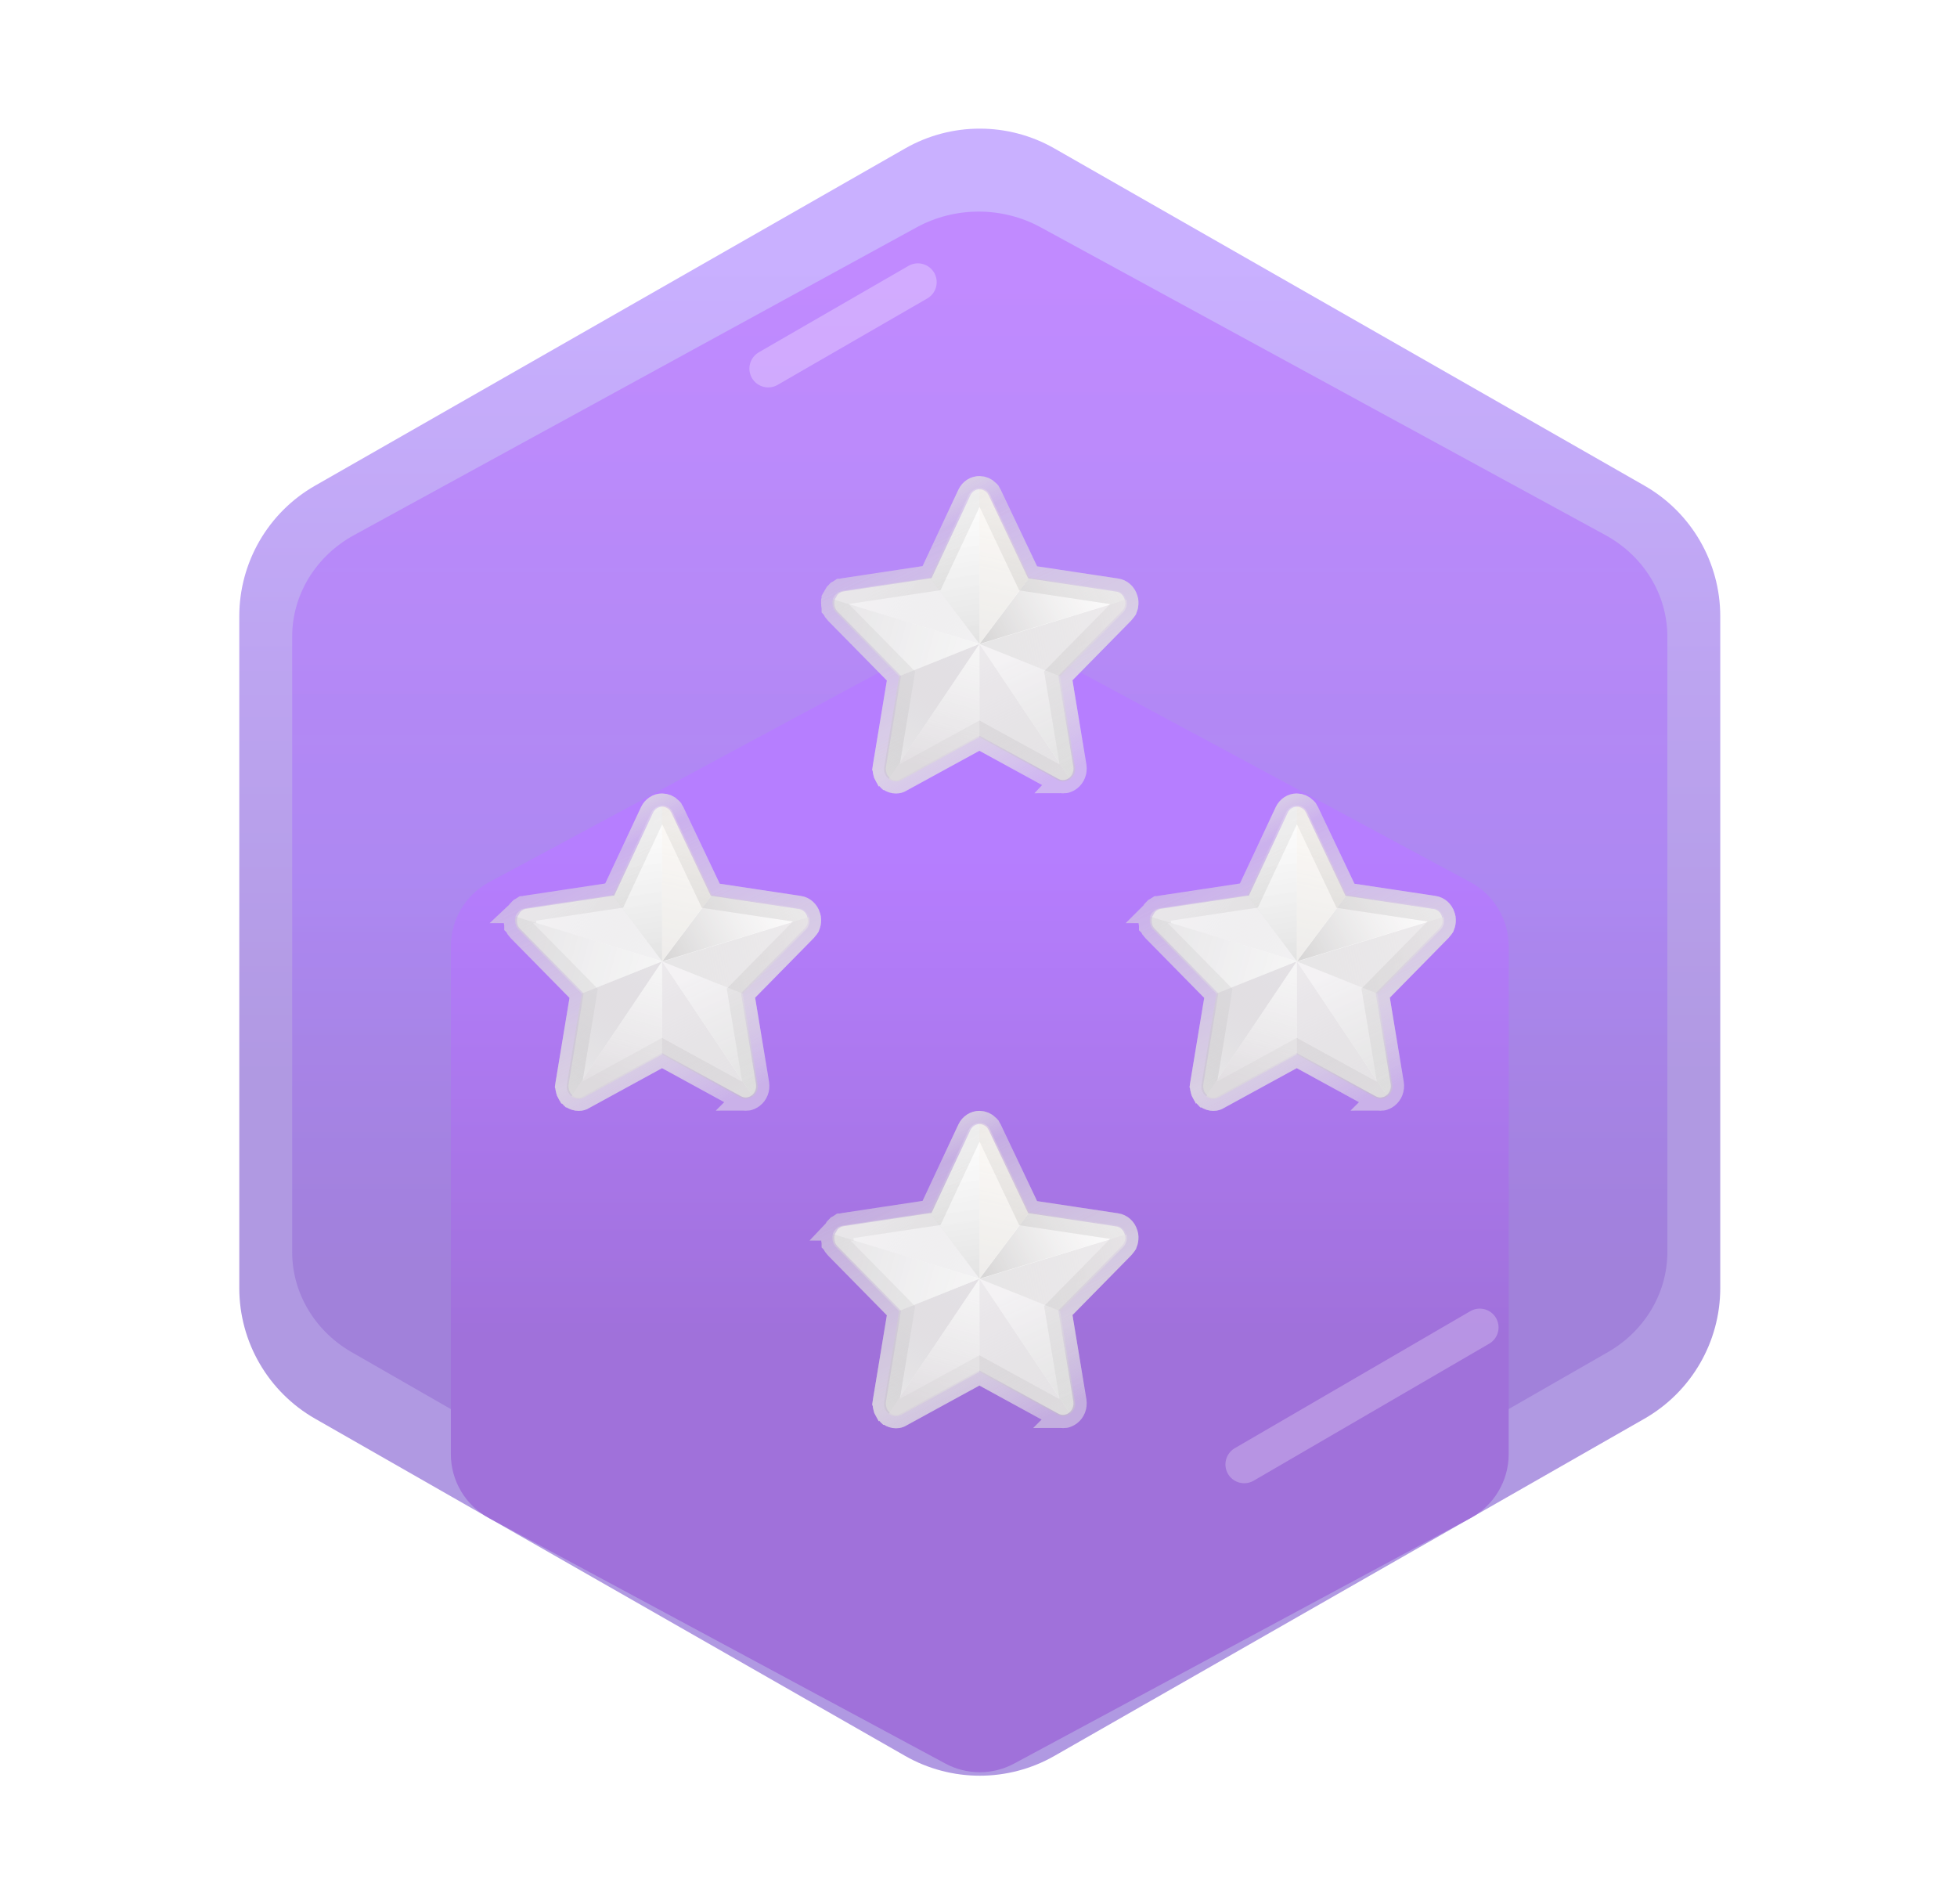 <svg width="37" height="36" viewBox="0 0 37 36" fill="none" xmlns="http://www.w3.org/2000/svg">
<g opacity="0.7" clip-path="url(#clip0_1808_13335)">
<path fill-rule="evenodd" clip-rule="evenodd" d="M17.113 2.806C17.987 2.307 19.061 2.307 19.935 2.806L31.091 9.181C31.977 9.687 32.524 10.63 32.524 11.651V24.349C32.524 25.37 31.977 26.312 31.091 26.819L19.935 33.194C19.061 33.693 17.987 33.693 17.113 33.194L5.957 26.819C5.071 26.312 4.524 25.37 4.524 24.349V11.651C4.524 10.63 5.071 9.687 5.957 9.181L17.113 2.806Z" fill="url(#paint0_linear_1808_13335)"/>
<path d="M19.675 4.297C18.95 3.901 18.057 3.901 17.332 4.297L6.695 10.115C5.971 10.511 5.524 11.242 5.524 12.034L5.524 23.669C5.524 24.461 5.971 25.192 6.695 25.588L17.349 31.703C18.074 32.099 18.967 32.099 19.692 31.703L30.352 25.588C31.077 25.192 31.524 24.461 31.524 23.669V12.034C31.524 11.242 31.077 10.511 30.352 10.115L19.675 4.297Z" fill="url(#paint1_linear_1808_13335)" fill-opacity="0.7"/>
<path d="M17.354 5.334C17.354 5.334 15.357 6.487 14.524 6.968Z" fill="url(#paint2_linear_1808_13335)"/>
<path d="M17.354 5.334C17.354 5.334 15.357 6.487 14.524 6.968" stroke="white" stroke-opacity="0.28" stroke-width="0.711" stroke-linecap="round"/>
<g filter="url(#filter0_d_1808_13335)">
<g filter="url(#filter1_d_1808_13335)">
<path fill-rule="evenodd" clip-rule="evenodd" d="M17.873 7.35C18.279 7.132 18.768 7.132 19.175 7.35L27.8 11.989C28.246 12.228 28.524 12.694 28.524 13.2V22.8C28.524 23.306 28.246 23.772 27.8 24.011L19.175 28.65C18.768 28.869 18.279 28.869 17.873 28.65L9.248 24.011C8.802 23.772 8.524 23.306 8.524 22.8V13.2C8.524 12.694 8.802 12.228 9.248 11.989L17.873 7.35Z" fill="url(#paint3_linear_1808_13335)"/>
</g>
</g>
<g opacity="0.4">
<path d="M23.524 27.684C25.619 26.465 27.103 25.602 27.977 25.094Z" fill="url(#paint4_linear_1808_13335)"/>
<path d="M23.524 27.684C25.619 26.465 27.103 25.602 27.977 25.094" stroke="white" stroke-opacity="0.62" stroke-width="0.711" stroke-linecap="round"/>
</g>
<g filter="url(#filter2_d_1808_13335)">
<path d="M10.941 19.75C10.905 19.75 10.869 19.74 10.831 19.714L10.824 19.706L10.813 19.693L10.809 19.69L10.804 19.685L10.803 19.685C10.802 19.684 10.801 19.682 10.799 19.681C10.798 19.679 10.797 19.677 10.796 19.676C10.794 19.673 10.792 19.671 10.79 19.668L10.787 19.664L10.78 19.653L10.78 19.653L10.779 19.652C10.776 19.647 10.773 19.642 10.767 19.629C10.766 19.625 10.764 19.62 10.763 19.616L10.76 19.606C10.759 19.602 10.758 19.597 10.756 19.59C10.755 19.586 10.754 19.58 10.752 19.571C10.752 19.57 10.751 19.569 10.751 19.568C10.751 19.566 10.751 19.564 10.751 19.563L10.75 19.558C10.749 19.554 10.749 19.551 10.749 19.548C10.748 19.541 10.748 19.535 10.747 19.532C10.748 19.526 10.749 19.516 10.751 19.495L11.014 17.904L11.034 17.779L10.945 17.688L9.836 16.561C9.825 16.549 9.815 16.537 9.807 16.526C9.796 16.507 9.792 16.5 9.791 16.496C9.79 16.494 9.789 16.492 9.789 16.49L9.786 16.482L9.785 16.479L9.784 16.478L9.784 16.476C9.777 16.448 9.774 16.425 9.774 16.404V16.403V16.403V16.403V16.403V16.403V16.403V16.403V16.403V16.403V16.403V16.403V16.402V16.402V16.402V16.402V16.402V16.402V16.402V16.402V16.402V16.402V16.402V16.402V16.401V16.401V16.401V16.401V16.401V16.401V16.401V16.401V16.401V16.401V16.401V16.401V16.401V16.4V16.4V16.4V16.4V16.4V16.4V16.4V16.4V16.4V16.4V16.4V16.4V16.399V16.399V16.399V16.399V16.399V16.399V16.399V16.399V16.399V16.399V16.399V16.399V16.398V16.398V16.398V16.398V16.398V16.398V16.398V16.398V16.398V16.398V16.398V16.398V16.398V16.398V16.397V16.397V16.397V16.397V16.397V16.397V16.397V16.397V16.397V16.397V16.397V16.397V16.396V16.396V16.396V16.396V16.396V16.396V16.396V16.396V16.396V16.396V16.396V16.396V16.396V16.395V16.395V16.395V16.395V16.395V16.395V16.395V16.395V16.395V16.395V16.395V16.395V16.395V16.395V16.394V16.394V16.394V16.394V16.394V16.394V16.394V16.394V16.394V16.394V16.394V16.394V16.393V16.393V16.393V16.393V16.393V16.393V16.393V16.393V16.393V16.393V16.393V16.393V16.393V16.392V16.392V16.392V16.392V16.392V16.392V16.392V16.392V16.392V16.392V16.392V16.392V16.392V16.392V16.392V16.391V16.391V16.391V16.391V16.391V16.391V16.391V16.391V16.391V16.391V16.391V16.391V16.39V16.39V16.39V16.39V16.39V16.39V16.39V16.39V16.39V16.39V16.39V16.39V16.39V16.39V16.39V16.389V16.389V16.389V16.389V16.389V16.389V16.389V16.389V16.389V16.389V16.389V16.389V16.389V16.389V16.388V16.388V16.388V16.388V16.388V16.388V16.388V16.388V16.388V16.388V16.388V16.388V16.387V16.387V16.387V16.387V16.387V16.387V16.387V16.387V16.387V16.387V16.387V16.387V16.387V16.387V16.387V16.386V16.386V16.386V16.386V16.386V16.386V16.386V16.386V16.386V16.386V16.386V16.386V16.386V16.386V16.385V16.385V16.385V16.385V16.385V16.385V16.385V16.385V16.385V16.385V16.385V16.385V16.384V16.384V16.384V16.384V16.384V16.384V16.384V16.384V16.384V16.384V16.384V16.384V16.384V16.384V16.384V16.383V16.383V16.383V16.383V16.383V16.383V16.383V16.383V16.383V16.383V16.383V16.383V16.383V16.383V16.382V16.382V16.382V16.382V16.382V16.382V16.382V16.382V16.382V16.382V16.382V16.382V16.382V16.381V16.381V16.381V16.381V16.381V16.381V16.381V16.381V16.381V16.381V16.381V16.381V16.381V16.381V16.381V16.38V16.38V16.38V16.38V16.38V16.38V16.38V16.38V16.38V16.38V16.38V16.38V16.38V16.379V16.379V16.379V16.379V16.379V16.379V16.379V16.379V16.379V16.379V16.379V16.379V16.379V16.378V16.378V16.378V16.378V16.378V16.378V16.378V16.378V16.378V16.378V16.378V16.378V16.378V16.378V16.377V16.377V16.377V16.377V16.377V16.377V16.377V16.377V16.377V16.377V16.377V16.377V16.377V16.377V16.376V16.376V16.376V16.376V16.376V16.376V16.376V16.376V16.376V16.376V16.376V16.376V16.375V16.375V16.375V16.375V16.375V16.375V16.375V16.375V16.375V16.375V16.375V16.375V16.375V16.375V16.375V16.374V16.374V16.374V16.374V16.374V16.374V16.374V16.374V16.374V16.374V16.374V16.374V16.373V16.373V16.373V16.373V16.373V16.373V16.373V16.373V16.373V16.373V16.373V16.373V16.373V16.372V16.372V16.372V16.372V16.372V16.372V16.372V16.372V16.372V16.372V16.372V16.372V16.372V16.372V16.371V16.371V16.371V16.371V16.371V16.371V16.371V16.371L9.784 16.339V16.33L9.833 16.246L9.86 16.218C9.868 16.214 9.874 16.21 9.878 16.207C9.886 16.203 9.895 16.198 9.904 16.192C9.906 16.192 9.907 16.191 9.909 16.19L9.922 16.187C9.928 16.186 9.933 16.184 9.937 16.183C9.943 16.182 9.947 16.181 9.952 16.18L11.48 15.949L11.612 15.93L11.669 15.808L12.345 14.366C12.345 14.366 12.345 14.366 12.345 14.366C12.381 14.29 12.449 14.25 12.518 14.25C12.567 14.25 12.618 14.271 12.657 14.31C12.659 14.313 12.661 14.315 12.663 14.317L12.67 14.325L12.673 14.331C12.688 14.355 12.693 14.363 12.695 14.367L12.695 14.367L13.382 15.813L13.439 15.933L13.57 15.953L15.104 16.184L15.104 16.184L15.105 16.184C15.174 16.195 15.238 16.246 15.263 16.328C15.265 16.337 15.267 16.348 15.27 16.359V16.364L15.273 16.378L15.274 16.388C15.275 16.423 15.27 16.455 15.259 16.48L15.259 16.48L15.254 16.492C15.253 16.495 15.252 16.497 15.251 16.5L15.238 16.519C15.229 16.531 15.218 16.545 15.207 16.557L14.098 17.685L14.009 17.775L14.03 17.901L14.293 19.491C14.306 19.579 14.274 19.659 14.212 19.707C14.194 19.72 14.18 19.728 14.171 19.732L14.155 19.737C14.135 19.744 14.116 19.747 14.099 19.747C14.068 19.747 14.038 19.739 14.011 19.724L14.01 19.724L12.637 18.973L12.517 18.907L12.397 18.973L11.024 19.724L11.017 19.728L11.009 19.733C10.995 19.742 10.972 19.75 10.941 19.75ZM14.138 19.745L14.139 19.744C14.139 19.745 14.138 19.745 14.138 19.745ZM9.888 16.201C9.888 16.2 9.888 16.2 9.887 16.201L9.888 16.201Z" fill="white" stroke="url(#paint5_linear_1808_13335)" stroke-width="0.5"/>
<path d="M10.941 19.75C10.905 19.75 10.869 19.74 10.831 19.714L10.824 19.706L10.813 19.693L10.809 19.69L10.804 19.685L10.803 19.685C10.802 19.684 10.801 19.682 10.799 19.681C10.798 19.679 10.797 19.677 10.796 19.676C10.794 19.673 10.792 19.671 10.79 19.668L10.787 19.664L10.78 19.653L10.78 19.653L10.779 19.652C10.776 19.647 10.773 19.642 10.767 19.629C10.766 19.625 10.764 19.62 10.763 19.616L10.76 19.606C10.759 19.602 10.758 19.597 10.756 19.59C10.755 19.586 10.754 19.58 10.752 19.571C10.752 19.57 10.751 19.569 10.751 19.568C10.751 19.566 10.751 19.564 10.751 19.563L10.75 19.558C10.749 19.554 10.749 19.551 10.749 19.548C10.748 19.541 10.748 19.535 10.747 19.532C10.748 19.526 10.749 19.516 10.751 19.495L11.014 17.904L11.034 17.779L10.945 17.688L9.836 16.561C9.825 16.549 9.815 16.537 9.807 16.526C9.796 16.507 9.792 16.5 9.791 16.496C9.79 16.494 9.789 16.492 9.789 16.49L9.786 16.482L9.785 16.479L9.784 16.478L9.784 16.476C9.777 16.448 9.774 16.425 9.774 16.404V16.403V16.403V16.403V16.403V16.403V16.403V16.403V16.403V16.403V16.403V16.403V16.402V16.402V16.402V16.402V16.402V16.402V16.402V16.402V16.402V16.402V16.402V16.402V16.401V16.401V16.401V16.401V16.401V16.401V16.401V16.401V16.401V16.401V16.401V16.401V16.401V16.4V16.4V16.4V16.4V16.4V16.4V16.4V16.4V16.4V16.4V16.4V16.4V16.399V16.399V16.399V16.399V16.399V16.399V16.399V16.399V16.399V16.399V16.399V16.399V16.398V16.398V16.398V16.398V16.398V16.398V16.398V16.398V16.398V16.398V16.398V16.398V16.398V16.398V16.397V16.397V16.397V16.397V16.397V16.397V16.397V16.397V16.397V16.397V16.397V16.397V16.396V16.396V16.396V16.396V16.396V16.396V16.396V16.396V16.396V16.396V16.396V16.396V16.396V16.395V16.395V16.395V16.395V16.395V16.395V16.395V16.395V16.395V16.395V16.395V16.395V16.395V16.395V16.394V16.394V16.394V16.394V16.394V16.394V16.394V16.394V16.394V16.394V16.394V16.394V16.393V16.393V16.393V16.393V16.393V16.393V16.393V16.393V16.393V16.393V16.393V16.393V16.393V16.392V16.392V16.392V16.392V16.392V16.392V16.392V16.392V16.392V16.392V16.392V16.392V16.392V16.392V16.392V16.391V16.391V16.391V16.391V16.391V16.391V16.391V16.391V16.391V16.391V16.391V16.391V16.39V16.39V16.39V16.39V16.39V16.39V16.39V16.39V16.39V16.39V16.39V16.39V16.39V16.39V16.39V16.389V16.389V16.389V16.389V16.389V16.389V16.389V16.389V16.389V16.389V16.389V16.389V16.389V16.389V16.388V16.388V16.388V16.388V16.388V16.388V16.388V16.388V16.388V16.388V16.388V16.388V16.387V16.387V16.387V16.387V16.387V16.387V16.387V16.387V16.387V16.387V16.387V16.387V16.387V16.387V16.387V16.386V16.386V16.386V16.386V16.386V16.386V16.386V16.386V16.386V16.386V16.386V16.386V16.386V16.386V16.385V16.385V16.385V16.385V16.385V16.385V16.385V16.385V16.385V16.385V16.385V16.385V16.384V16.384V16.384V16.384V16.384V16.384V16.384V16.384V16.384V16.384V16.384V16.384V16.384V16.384V16.384V16.383V16.383V16.383V16.383V16.383V16.383V16.383V16.383V16.383V16.383V16.383V16.383V16.383V16.383V16.382V16.382V16.382V16.382V16.382V16.382V16.382V16.382V16.382V16.382V16.382V16.382V16.382V16.381V16.381V16.381V16.381V16.381V16.381V16.381V16.381V16.381V16.381V16.381V16.381V16.381V16.381V16.381V16.38V16.38V16.38V16.38V16.38V16.38V16.38V16.38V16.38V16.38V16.38V16.38V16.38V16.379V16.379V16.379V16.379V16.379V16.379V16.379V16.379V16.379V16.379V16.379V16.379V16.379V16.378V16.378V16.378V16.378V16.378V16.378V16.378V16.378V16.378V16.378V16.378V16.378V16.378V16.378V16.377V16.377V16.377V16.377V16.377V16.377V16.377V16.377V16.377V16.377V16.377V16.377V16.377V16.377V16.376V16.376V16.376V16.376V16.376V16.376V16.376V16.376V16.376V16.376V16.376V16.376V16.375V16.375V16.375V16.375V16.375V16.375V16.375V16.375V16.375V16.375V16.375V16.375V16.375V16.375V16.375V16.374V16.374V16.374V16.374V16.374V16.374V16.374V16.374V16.374V16.374V16.374V16.374V16.373V16.373V16.373V16.373V16.373V16.373V16.373V16.373V16.373V16.373V16.373V16.373V16.373V16.372V16.372V16.372V16.372V16.372V16.372V16.372V16.372V16.372V16.372V16.372V16.372V16.372V16.372V16.371V16.371V16.371V16.371V16.371V16.371V16.371V16.371L9.784 16.339V16.33L9.833 16.246L9.86 16.218C9.868 16.214 9.874 16.21 9.878 16.207C9.886 16.203 9.895 16.198 9.904 16.192C9.906 16.192 9.907 16.191 9.909 16.19L9.922 16.187C9.928 16.186 9.933 16.184 9.937 16.183C9.943 16.182 9.947 16.181 9.952 16.18L11.48 15.949L11.612 15.93L11.669 15.808L12.345 14.366C12.345 14.366 12.345 14.366 12.345 14.366C12.381 14.29 12.449 14.25 12.518 14.25C12.567 14.25 12.618 14.271 12.657 14.31C12.659 14.313 12.661 14.315 12.663 14.317L12.67 14.325L12.673 14.331C12.688 14.355 12.693 14.363 12.695 14.367L12.695 14.367L13.382 15.813L13.439 15.933L13.57 15.953L15.104 16.184L15.104 16.184L15.105 16.184C15.174 16.195 15.238 16.246 15.263 16.328C15.265 16.337 15.267 16.348 15.27 16.359V16.364L15.273 16.378L15.274 16.388C15.275 16.423 15.27 16.455 15.259 16.48L15.259 16.48L15.254 16.492C15.253 16.495 15.252 16.497 15.251 16.5L15.238 16.519C15.229 16.531 15.218 16.545 15.207 16.557L14.098 17.685L14.009 17.775L14.03 17.901L14.293 19.491C14.306 19.579 14.274 19.659 14.212 19.707C14.194 19.72 14.18 19.728 14.171 19.732L14.155 19.737C14.135 19.744 14.116 19.747 14.099 19.747C14.068 19.747 14.038 19.739 14.011 19.724L14.01 19.724L12.637 18.973L12.517 18.907L12.397 18.973L11.024 19.724L11.017 19.728L11.009 19.733C10.995 19.742 10.972 19.75 10.941 19.75ZM14.138 19.745L14.139 19.744C14.139 19.745 14.138 19.745 14.138 19.745ZM9.888 16.201C9.888 16.2 9.888 16.2 9.887 16.201L9.888 16.201Z" stroke="url(#paint6_linear_1808_13335)" stroke-width="0.5"/>
<path d="M12.518 14.228V17.173L11.576 15.916L12.313 14.36C12.358 14.275 12.44 14.228 12.518 14.228Z" fill="url(#paint7_linear_1808_13335)" fill-opacity="0.38"/>
<path d="M15.295 16.333L12.521 17.173L13.464 15.916L15.11 16.165C15.203 16.183 15.268 16.251 15.295 16.333Z" fill="url(#paint8_linear_1808_13335)"/>
<path d="M14.233 19.726L12.519 17.173L14.042 17.782L14.322 19.491C14.342 19.591 14.301 19.676 14.233 19.726Z" fill="url(#paint9_linear_1808_13335)"/>
<path d="M12.518 17.173V18.935L11.046 19.743C10.961 19.79 10.872 19.775 10.803 19.726L12.518 17.173Z" fill="url(#paint10_linear_1808_13335)"/>
<path d="M13.461 15.916L12.518 17.173V14.228C12.58 14.228 12.641 14.253 12.686 14.303C12.693 14.31 12.699 14.32 12.706 14.331C12.713 14.342 12.72 14.353 12.723 14.363L13.461 15.916Z" fill="url(#paint11_linear_1808_13335)" fill-opacity="0.6"/>
<path d="M15.288 16.492C15.281 16.507 15.275 16.521 15.268 16.535C15.257 16.549 15.247 16.56 15.237 16.574L14.045 17.785L12.522 17.176L15.295 16.336C15.295 16.339 15.299 16.343 15.299 16.346C15.299 16.35 15.302 16.354 15.302 16.361C15.302 16.364 15.302 16.364 15.302 16.364C15.302 16.368 15.302 16.372 15.302 16.375C15.302 16.382 15.302 16.386 15.302 16.393C15.306 16.425 15.302 16.46 15.288 16.492Z" fill="url(#paint12_linear_1808_13335)"/>
<path d="M14.233 19.726C14.216 19.74 14.195 19.751 14.171 19.758C14.168 19.758 14.168 19.758 14.165 19.761C14.11 19.779 14.048 19.775 13.991 19.743L12.518 18.935V17.173L14.233 19.726Z" fill="url(#paint13_linear_1808_13335)"/>
<path d="M12.518 17.173L10.804 19.726C10.801 19.722 10.797 19.719 10.794 19.715C10.79 19.712 10.787 19.708 10.783 19.704C10.78 19.701 10.777 19.697 10.77 19.69C10.766 19.686 10.763 19.683 10.759 19.679C10.756 19.675 10.756 19.676 10.756 19.672C10.753 19.668 10.749 19.665 10.749 19.661C10.742 19.651 10.736 19.64 10.732 19.629C10.729 19.626 10.729 19.618 10.725 19.611C10.722 19.604 10.722 19.601 10.719 19.594C10.715 19.587 10.715 19.576 10.715 19.569C10.715 19.566 10.715 19.558 10.715 19.555C10.715 19.548 10.715 19.541 10.715 19.533C10.715 19.519 10.715 19.505 10.719 19.491L10.999 17.781L12.518 17.173Z" fill="url(#paint14_linear_1808_13335)"/>
<path d="M12.518 17.172L9.745 16.332C9.745 16.329 9.748 16.325 9.748 16.321C9.751 16.314 9.751 16.307 9.755 16.303C9.762 16.289 9.769 16.279 9.775 16.268C9.779 16.261 9.782 16.257 9.789 16.25C9.793 16.247 9.796 16.239 9.803 16.236C9.806 16.233 9.813 16.225 9.817 16.222C9.82 16.218 9.827 16.215 9.83 16.211C9.837 16.207 9.844 16.2 9.851 16.197C9.854 16.193 9.861 16.189 9.868 16.189C9.878 16.186 9.885 16.182 9.895 16.179C9.898 16.179 9.902 16.175 9.909 16.175C9.915 16.172 9.926 16.172 9.936 16.168L11.582 15.919L12.518 17.172Z" fill="url(#paint15_linear_1808_13335)"/>
<path d="M12.518 17.173L10.998 17.785L9.806 16.574C9.793 16.564 9.786 16.549 9.776 16.535C9.769 16.521 9.759 16.507 9.755 16.492C9.752 16.485 9.748 16.478 9.748 16.471C9.742 16.45 9.738 16.425 9.738 16.404C9.738 16.396 9.738 16.389 9.738 16.382C9.738 16.372 9.738 16.364 9.742 16.354C9.742 16.35 9.745 16.346 9.745 16.339C9.745 16.336 9.748 16.332 9.748 16.329L12.518 17.173Z" fill="url(#paint16_linear_1808_13335)"/>
</g>
<g filter="url(#filter3_d_1808_13335)">
<path d="M22.941 19.75C22.905 19.75 22.869 19.74 22.831 19.714L22.824 19.706L22.813 19.693L22.809 19.69L22.804 19.685L22.803 19.685C22.802 19.684 22.801 19.682 22.799 19.681C22.798 19.679 22.797 19.677 22.796 19.676C22.794 19.673 22.792 19.671 22.79 19.668L22.787 19.664L22.78 19.653L22.78 19.653L22.779 19.652C22.776 19.647 22.773 19.642 22.767 19.629C22.766 19.625 22.764 19.62 22.763 19.616L22.76 19.606C22.759 19.602 22.758 19.597 22.756 19.59C22.755 19.586 22.754 19.58 22.752 19.571C22.752 19.57 22.751 19.569 22.751 19.568C22.751 19.566 22.751 19.564 22.75 19.563L22.75 19.558C22.749 19.554 22.749 19.551 22.749 19.548C22.748 19.541 22.748 19.535 22.747 19.532C22.748 19.526 22.749 19.516 22.751 19.495L23.014 17.904L23.034 17.779L22.945 17.688L21.836 16.561C21.825 16.549 21.815 16.537 21.807 16.526C21.796 16.507 21.792 16.5 21.791 16.496C21.79 16.494 21.789 16.492 21.789 16.49L21.786 16.482L21.785 16.479L21.784 16.478L21.784 16.476C21.777 16.448 21.774 16.425 21.774 16.404V16.403V16.403V16.403V16.403V16.403V16.403V16.403V16.403V16.403V16.403V16.403V16.402V16.402V16.402V16.402V16.402V16.402V16.402V16.402V16.402V16.402V16.402V16.402V16.401V16.401V16.401V16.401V16.401V16.401V16.401V16.401V16.401V16.401V16.401V16.401V16.401V16.4V16.4V16.4V16.4V16.4V16.4V16.4V16.4V16.4V16.4V16.4V16.4V16.399V16.399V16.399V16.399V16.399V16.399V16.399V16.399V16.399V16.399V16.399V16.399V16.398V16.398V16.398V16.398V16.398V16.398V16.398V16.398V16.398V16.398V16.398V16.398V16.398V16.398V16.397V16.397V16.397V16.397V16.397V16.397V16.397V16.397V16.397V16.397V16.397V16.397V16.396V16.396V16.396V16.396V16.396V16.396V16.396V16.396V16.396V16.396V16.396V16.396V16.396V16.395V16.395V16.395V16.395V16.395V16.395V16.395V16.395V16.395V16.395V16.395V16.395V16.395V16.395V16.394V16.394V16.394V16.394V16.394V16.394V16.394V16.394V16.394V16.394V16.394V16.394V16.393V16.393V16.393V16.393V16.393V16.393V16.393V16.393V16.393V16.393V16.393V16.393V16.393V16.392V16.392V16.392V16.392V16.392V16.392V16.392V16.392V16.392V16.392V16.392V16.392V16.392V16.392V16.392V16.391V16.391V16.391V16.391V16.391V16.391V16.391V16.391V16.391V16.391V16.391V16.391V16.39V16.39V16.39V16.39V16.39V16.39V16.39V16.39V16.39V16.39V16.39V16.39V16.39V16.39V16.39V16.389V16.389V16.389V16.389V16.389V16.389V16.389V16.389V16.389V16.389V16.389V16.389V16.389V16.389V16.388V16.388V16.388V16.388V16.388V16.388V16.388V16.388V16.388V16.388V16.388V16.388V16.387V16.387V16.387V16.387V16.387V16.387V16.387V16.387V16.387V16.387V16.387V16.387V16.387V16.387V16.387V16.386V16.386V16.386V16.386V16.386V16.386V16.386V16.386V16.386V16.386V16.386V16.386V16.386V16.386V16.385V16.385V16.385V16.385V16.385V16.385V16.385V16.385V16.385V16.385V16.385V16.385V16.384V16.384V16.384V16.384V16.384V16.384V16.384V16.384V16.384V16.384V16.384V16.384V16.384V16.384V16.384V16.383V16.383V16.383V16.383V16.383V16.383V16.383V16.383V16.383V16.383V16.383V16.383V16.383V16.383V16.382V16.382V16.382V16.382V16.382V16.382V16.382V16.382V16.382V16.382V16.382V16.382V16.382V16.381V16.381V16.381V16.381V16.381V16.381V16.381V16.381V16.381V16.381V16.381V16.381V16.381V16.381V16.381V16.38V16.38V16.38V16.38V16.38V16.38V16.38V16.38V16.38V16.38V16.38V16.38V16.38V16.379V16.379V16.379V16.379V16.379V16.379V16.379V16.379V16.379V16.379V16.379V16.379V16.379V16.378V16.378V16.378V16.378V16.378V16.378V16.378V16.378V16.378V16.378V16.378V16.378V16.378V16.378V16.377V16.377V16.377V16.377V16.377V16.377V16.377V16.377V16.377V16.377V16.377V16.377V16.377V16.377V16.376V16.376V16.376V16.376V16.376V16.376V16.376V16.376V16.376V16.376V16.376V16.376V16.375V16.375V16.375V16.375V16.375V16.375V16.375V16.375V16.375V16.375V16.375V16.375V16.375V16.375V16.375V16.374V16.374V16.374V16.374V16.374V16.374V16.374V16.374V16.374V16.374V16.374V16.374V16.373V16.373V16.373V16.373V16.373V16.373V16.373V16.373V16.373V16.373V16.373V16.373V16.373V16.372V16.372V16.372V16.372V16.372V16.372V16.372V16.372V16.372V16.372V16.372V16.372V16.372V16.372V16.371V16.371V16.371V16.371V16.371V16.371V16.371V16.371L21.784 16.339V16.33L21.833 16.246L21.86 16.218C21.868 16.214 21.874 16.21 21.878 16.207C21.886 16.203 21.895 16.198 21.904 16.192C21.906 16.192 21.907 16.191 21.909 16.19L21.922 16.187C21.928 16.186 21.933 16.184 21.937 16.183C21.943 16.182 21.947 16.181 21.952 16.18L23.48 15.949L23.612 15.93L23.669 15.808L24.345 14.366C24.345 14.366 24.345 14.366 24.345 14.366C24.381 14.29 24.449 14.25 24.518 14.25C24.567 14.25 24.618 14.271 24.657 14.31C24.659 14.313 24.661 14.315 24.663 14.317L24.67 14.325L24.673 14.331C24.689 14.355 24.693 14.363 24.695 14.367L24.695 14.367L25.382 15.813L25.439 15.933L25.57 15.953L27.104 16.184L27.104 16.184L27.105 16.184C27.174 16.195 27.238 16.246 27.263 16.328C27.265 16.337 27.267 16.348 27.27 16.359V16.364L27.273 16.378L27.274 16.388C27.275 16.423 27.27 16.455 27.259 16.48L27.259 16.48L27.254 16.492C27.253 16.495 27.252 16.497 27.251 16.5L27.238 16.519C27.229 16.531 27.218 16.545 27.207 16.557L26.098 17.685L26.009 17.775L26.03 17.901L26.293 19.491C26.306 19.579 26.273 19.659 26.212 19.707C26.195 19.72 26.18 19.728 26.171 19.732L26.155 19.737C26.135 19.744 26.116 19.747 26.099 19.747C26.068 19.747 26.038 19.739 26.011 19.724L26.01 19.724L24.637 18.973L24.517 18.907L24.397 18.973L23.024 19.724L23.017 19.728L23.009 19.733C22.995 19.742 22.972 19.75 22.941 19.75ZM26.138 19.745L26.139 19.744C26.139 19.745 26.138 19.745 26.138 19.745ZM21.888 16.201C21.888 16.2 21.888 16.2 21.887 16.201L21.888 16.201Z" fill="white" stroke="url(#paint17_linear_1808_13335)" stroke-width="0.5"/>
<path d="M22.941 19.75C22.905 19.75 22.869 19.74 22.831 19.714L22.824 19.706L22.813 19.693L22.809 19.69L22.804 19.685L22.803 19.685C22.802 19.684 22.801 19.682 22.799 19.681C22.798 19.679 22.797 19.677 22.796 19.676C22.794 19.673 22.792 19.671 22.79 19.668L22.787 19.664L22.78 19.653L22.78 19.653L22.779 19.652C22.776 19.647 22.773 19.642 22.767 19.629C22.766 19.625 22.764 19.62 22.763 19.616L22.76 19.606C22.759 19.602 22.758 19.597 22.756 19.59C22.755 19.586 22.754 19.58 22.752 19.571C22.752 19.57 22.751 19.569 22.751 19.568C22.751 19.566 22.751 19.564 22.75 19.563L22.75 19.558C22.749 19.554 22.749 19.551 22.749 19.548C22.748 19.541 22.748 19.535 22.747 19.532C22.748 19.526 22.749 19.516 22.751 19.495L23.014 17.904L23.034 17.779L22.945 17.688L21.836 16.561C21.825 16.549 21.815 16.537 21.807 16.526C21.796 16.507 21.792 16.5 21.791 16.496C21.79 16.494 21.789 16.492 21.789 16.49L21.786 16.482L21.785 16.479L21.784 16.478L21.784 16.476C21.777 16.448 21.774 16.425 21.774 16.404V16.403V16.403V16.403V16.403V16.403V16.403V16.403V16.403V16.403V16.403V16.403V16.402V16.402V16.402V16.402V16.402V16.402V16.402V16.402V16.402V16.402V16.402V16.402V16.401V16.401V16.401V16.401V16.401V16.401V16.401V16.401V16.401V16.401V16.401V16.401V16.401V16.4V16.4V16.4V16.4V16.4V16.4V16.4V16.4V16.4V16.4V16.4V16.4V16.399V16.399V16.399V16.399V16.399V16.399V16.399V16.399V16.399V16.399V16.399V16.399V16.398V16.398V16.398V16.398V16.398V16.398V16.398V16.398V16.398V16.398V16.398V16.398V16.398V16.398V16.397V16.397V16.397V16.397V16.397V16.397V16.397V16.397V16.397V16.397V16.397V16.397V16.396V16.396V16.396V16.396V16.396V16.396V16.396V16.396V16.396V16.396V16.396V16.396V16.396V16.395V16.395V16.395V16.395V16.395V16.395V16.395V16.395V16.395V16.395V16.395V16.395V16.395V16.395V16.394V16.394V16.394V16.394V16.394V16.394V16.394V16.394V16.394V16.394V16.394V16.394V16.393V16.393V16.393V16.393V16.393V16.393V16.393V16.393V16.393V16.393V16.393V16.393V16.393V16.392V16.392V16.392V16.392V16.392V16.392V16.392V16.392V16.392V16.392V16.392V16.392V16.392V16.392V16.392V16.391V16.391V16.391V16.391V16.391V16.391V16.391V16.391V16.391V16.391V16.391V16.391V16.39V16.39V16.39V16.39V16.39V16.39V16.39V16.39V16.39V16.39V16.39V16.39V16.39V16.39V16.39V16.389V16.389V16.389V16.389V16.389V16.389V16.389V16.389V16.389V16.389V16.389V16.389V16.389V16.389V16.388V16.388V16.388V16.388V16.388V16.388V16.388V16.388V16.388V16.388V16.388V16.388V16.387V16.387V16.387V16.387V16.387V16.387V16.387V16.387V16.387V16.387V16.387V16.387V16.387V16.387V16.387V16.386V16.386V16.386V16.386V16.386V16.386V16.386V16.386V16.386V16.386V16.386V16.386V16.386V16.386V16.385V16.385V16.385V16.385V16.385V16.385V16.385V16.385V16.385V16.385V16.385V16.385V16.384V16.384V16.384V16.384V16.384V16.384V16.384V16.384V16.384V16.384V16.384V16.384V16.384V16.384V16.384V16.383V16.383V16.383V16.383V16.383V16.383V16.383V16.383V16.383V16.383V16.383V16.383V16.383V16.383V16.382V16.382V16.382V16.382V16.382V16.382V16.382V16.382V16.382V16.382V16.382V16.382V16.382V16.381V16.381V16.381V16.381V16.381V16.381V16.381V16.381V16.381V16.381V16.381V16.381V16.381V16.381V16.381V16.38V16.38V16.38V16.38V16.38V16.38V16.38V16.38V16.38V16.38V16.38V16.38V16.38V16.379V16.379V16.379V16.379V16.379V16.379V16.379V16.379V16.379V16.379V16.379V16.379V16.379V16.378V16.378V16.378V16.378V16.378V16.378V16.378V16.378V16.378V16.378V16.378V16.378V16.378V16.378V16.377V16.377V16.377V16.377V16.377V16.377V16.377V16.377V16.377V16.377V16.377V16.377V16.377V16.377V16.376V16.376V16.376V16.376V16.376V16.376V16.376V16.376V16.376V16.376V16.376V16.376V16.375V16.375V16.375V16.375V16.375V16.375V16.375V16.375V16.375V16.375V16.375V16.375V16.375V16.375V16.375V16.374V16.374V16.374V16.374V16.374V16.374V16.374V16.374V16.374V16.374V16.374V16.374V16.373V16.373V16.373V16.373V16.373V16.373V16.373V16.373V16.373V16.373V16.373V16.373V16.373V16.372V16.372V16.372V16.372V16.372V16.372V16.372V16.372V16.372V16.372V16.372V16.372V16.372V16.372V16.371V16.371V16.371V16.371V16.371V16.371V16.371V16.371L21.784 16.339V16.33L21.833 16.246L21.86 16.218C21.868 16.214 21.874 16.21 21.878 16.207C21.886 16.203 21.895 16.198 21.904 16.192C21.906 16.192 21.907 16.191 21.909 16.19L21.922 16.187C21.928 16.186 21.933 16.184 21.937 16.183C21.943 16.182 21.947 16.181 21.952 16.18L23.48 15.949L23.612 15.93L23.669 15.808L24.345 14.366C24.345 14.366 24.345 14.366 24.345 14.366C24.381 14.29 24.449 14.25 24.518 14.25C24.567 14.25 24.618 14.271 24.657 14.31C24.659 14.313 24.661 14.315 24.663 14.317L24.67 14.325L24.673 14.331C24.689 14.355 24.693 14.363 24.695 14.367L24.695 14.367L25.382 15.813L25.439 15.933L25.57 15.953L27.104 16.184L27.104 16.184L27.105 16.184C27.174 16.195 27.238 16.246 27.263 16.328C27.265 16.337 27.267 16.348 27.27 16.359V16.364L27.273 16.378L27.274 16.388C27.275 16.423 27.27 16.455 27.259 16.48L27.259 16.48L27.254 16.492C27.253 16.495 27.252 16.497 27.251 16.5L27.238 16.519C27.229 16.531 27.218 16.545 27.207 16.557L26.098 17.685L26.009 17.775L26.03 17.901L26.293 19.491C26.306 19.579 26.273 19.659 26.212 19.707C26.195 19.72 26.18 19.728 26.171 19.732L26.155 19.737C26.135 19.744 26.116 19.747 26.099 19.747C26.068 19.747 26.038 19.739 26.011 19.724L26.01 19.724L24.637 18.973L24.517 18.907L24.397 18.973L23.024 19.724L23.017 19.728L23.009 19.733C22.995 19.742 22.972 19.75 22.941 19.75ZM26.138 19.745L26.139 19.744C26.139 19.745 26.138 19.745 26.138 19.745ZM21.888 16.201C21.888 16.2 21.888 16.2 21.887 16.201L21.888 16.201Z" stroke="url(#paint18_linear_1808_13335)" stroke-width="0.5"/>
<path d="M24.518 14.228V17.173L23.576 15.916L24.313 14.36C24.358 14.275 24.44 14.228 24.518 14.228Z" fill="url(#paint19_linear_1808_13335)" fill-opacity="0.38"/>
<path d="M27.295 16.333L24.521 17.173L25.464 15.916L27.11 16.165C27.203 16.183 27.267 16.251 27.295 16.333Z" fill="url(#paint20_linear_1808_13335)"/>
<path d="M26.233 19.726L24.518 17.173L26.042 17.782L26.322 19.491C26.342 19.591 26.301 19.676 26.233 19.726Z" fill="url(#paint21_linear_1808_13335)"/>
<path d="M24.518 17.173V18.935L23.046 19.743C22.96 19.79 22.872 19.775 22.803 19.726L24.518 17.173Z" fill="url(#paint22_linear_1808_13335)"/>
<path d="M25.461 15.916L24.518 17.173V14.228C24.58 14.228 24.641 14.253 24.686 14.303C24.692 14.31 24.699 14.32 24.706 14.331C24.713 14.342 24.72 14.353 24.723 14.363L25.461 15.916Z" fill="url(#paint23_linear_1808_13335)" fill-opacity="0.6"/>
<path d="M27.288 16.492C27.281 16.507 27.274 16.521 27.267 16.535C27.257 16.549 27.247 16.56 27.237 16.574L26.045 17.785L24.522 17.176L27.295 16.336C27.295 16.339 27.298 16.343 27.298 16.346C27.298 16.35 27.302 16.354 27.302 16.361C27.302 16.364 27.302 16.364 27.302 16.364C27.302 16.368 27.302 16.372 27.302 16.375C27.302 16.382 27.302 16.386 27.302 16.393C27.305 16.425 27.302 16.46 27.288 16.492Z" fill="url(#paint24_linear_1808_13335)"/>
<path d="M26.233 19.726C26.216 19.74 26.195 19.751 26.172 19.758C26.168 19.758 26.168 19.758 26.165 19.761C26.11 19.779 26.048 19.775 25.991 19.743L24.518 18.935V17.173L26.233 19.726Z" fill="url(#paint25_linear_1808_13335)"/>
<path d="M24.518 17.173L22.804 19.726C22.801 19.722 22.797 19.719 22.794 19.715C22.791 19.712 22.787 19.708 22.783 19.704C22.78 19.701 22.777 19.697 22.77 19.69C22.766 19.686 22.763 19.683 22.759 19.679C22.756 19.675 22.756 19.676 22.756 19.672C22.753 19.668 22.749 19.665 22.749 19.661C22.742 19.651 22.736 19.64 22.732 19.629C22.729 19.626 22.729 19.618 22.725 19.611C22.722 19.604 22.722 19.601 22.719 19.594C22.715 19.587 22.715 19.576 22.715 19.569C22.715 19.566 22.715 19.558 22.715 19.555C22.715 19.548 22.715 19.541 22.715 19.533C22.715 19.519 22.715 19.505 22.719 19.491L22.999 17.781L24.518 17.173Z" fill="url(#paint26_linear_1808_13335)"/>
<path d="M24.518 17.172L21.745 16.332C21.745 16.329 21.748 16.325 21.748 16.321C21.751 16.314 21.751 16.307 21.755 16.303C21.762 16.289 21.768 16.279 21.775 16.268C21.779 16.261 21.782 16.257 21.789 16.25C21.793 16.247 21.796 16.239 21.803 16.236C21.806 16.233 21.813 16.225 21.816 16.222C21.82 16.218 21.826 16.215 21.83 16.211C21.837 16.207 21.844 16.2 21.85 16.197C21.854 16.193 21.861 16.189 21.867 16.189C21.878 16.186 21.884 16.182 21.895 16.179C21.898 16.179 21.902 16.175 21.908 16.175C21.915 16.172 21.925 16.172 21.936 16.168L23.582 15.919L24.518 17.172Z" fill="url(#paint27_linear_1808_13335)"/>
<path d="M24.518 17.173L22.998 17.785L21.806 16.574C21.793 16.564 21.786 16.549 21.776 16.535C21.769 16.521 21.759 16.507 21.755 16.492C21.752 16.485 21.748 16.478 21.748 16.471C21.742 16.45 21.738 16.425 21.738 16.404C21.738 16.396 21.738 16.389 21.738 16.382C21.738 16.372 21.738 16.364 21.742 16.354C21.742 16.35 21.745 16.346 21.745 16.339C21.745 16.336 21.748 16.332 21.748 16.329L24.518 17.173Z" fill="url(#paint28_linear_1808_13335)"/>
</g>
<g filter="url(#filter4_d_1808_13335)">
<path d="M16.941 25.75C16.905 25.75 16.869 25.74 16.831 25.714L16.824 25.706L16.813 25.693L16.809 25.69L16.804 25.685L16.803 25.685C16.802 25.684 16.801 25.682 16.799 25.681C16.798 25.679 16.797 25.677 16.796 25.676C16.794 25.673 16.792 25.671 16.79 25.668L16.787 25.664L16.78 25.653L16.78 25.653L16.779 25.652C16.776 25.647 16.773 25.642 16.767 25.629C16.766 25.625 16.764 25.62 16.763 25.616L16.76 25.606C16.759 25.602 16.758 25.597 16.756 25.59C16.755 25.586 16.754 25.58 16.752 25.571C16.752 25.57 16.751 25.569 16.751 25.568C16.751 25.566 16.751 25.564 16.75 25.563L16.75 25.558C16.749 25.554 16.749 25.551 16.749 25.548C16.748 25.541 16.748 25.535 16.747 25.532C16.748 25.526 16.749 25.516 16.751 25.495L17.014 23.904L17.034 23.779L16.945 23.688L15.836 22.561C15.825 22.549 15.815 22.537 15.807 22.526C15.796 22.507 15.792 22.5 15.791 22.496C15.79 22.494 15.789 22.492 15.789 22.49L15.786 22.482L15.785 22.479L15.784 22.478L15.784 22.476C15.777 22.448 15.774 22.425 15.774 22.404V22.403V22.403V22.403V22.403V22.403V22.403V22.403V22.403V22.403V22.403V22.403V22.402V22.402V22.402V22.402V22.402V22.402V22.402V22.402V22.402V22.402V22.402V22.402V22.401V22.401V22.401V22.401V22.401V22.401V22.401V22.401V22.401V22.401V22.401V22.401V22.401V22.4V22.4V22.4V22.4V22.4V22.4V22.4V22.4V22.4V22.4V22.4V22.4V22.399V22.399V22.399V22.399V22.399V22.399V22.399V22.399V22.399V22.399V22.399V22.399V22.398V22.398V22.398V22.398V22.398V22.398V22.398V22.398V22.398V22.398V22.398V22.398V22.398V22.398V22.397V22.397V22.397V22.397V22.397V22.397V22.397V22.397V22.397V22.397V22.397V22.397V22.396V22.396V22.396V22.396V22.396V22.396V22.396V22.396V22.396V22.396V22.396V22.396V22.396V22.395V22.395V22.395V22.395V22.395V22.395V22.395V22.395V22.395V22.395V22.395V22.395V22.395V22.395V22.394V22.394V22.394V22.394V22.394V22.394V22.394V22.394V22.394V22.394V22.394V22.394V22.393V22.393V22.393V22.393V22.393V22.393V22.393V22.393V22.393V22.393V22.393V22.393V22.393V22.392V22.392V22.392V22.392V22.392V22.392V22.392V22.392V22.392V22.392V22.392V22.392V22.392V22.392V22.392V22.391V22.391V22.391V22.391V22.391V22.391V22.391V22.391V22.391V22.391V22.391V22.391V22.39V22.39V22.39V22.39V22.39V22.39V22.39V22.39V22.39V22.39V22.39V22.39V22.39V22.39V22.39V22.389V22.389V22.389V22.389V22.389V22.389V22.389V22.389V22.389V22.389V22.389V22.389V22.389V22.389V22.388V22.388V22.388V22.388V22.388V22.388V22.388V22.388V22.388V22.388V22.388V22.388V22.387V22.387V22.387V22.387V22.387V22.387V22.387V22.387V22.387V22.387V22.387V22.387V22.387V22.387V22.387V22.386V22.386V22.386V22.386V22.386V22.386V22.386V22.386V22.386V22.386V22.386V22.386V22.386V22.386V22.385V22.385V22.385V22.385V22.385V22.385V22.385V22.385V22.385V22.385V22.385V22.385V22.384V22.384V22.384V22.384V22.384V22.384V22.384V22.384V22.384V22.384V22.384V22.384V22.384V22.384V22.384V22.383V22.383V22.383V22.383V22.383V22.383V22.383V22.383V22.383V22.383V22.383V22.383V22.383V22.383V22.382V22.382V22.382V22.382V22.382V22.382V22.382V22.382V22.382V22.382V22.382V22.382V22.382V22.381V22.381V22.381V22.381V22.381V22.381V22.381V22.381V22.381V22.381V22.381V22.381V22.381V22.381V22.381V22.38V22.38V22.38V22.38V22.38V22.38V22.38V22.38V22.38V22.38V22.38V22.38V22.38V22.379V22.379V22.379V22.379V22.379V22.379V22.379V22.379V22.379V22.379V22.379V22.379V22.379V22.378V22.378V22.378V22.378V22.378V22.378V22.378V22.378V22.378V22.378V22.378V22.378V22.378V22.378V22.377V22.377V22.377V22.377V22.377V22.377V22.377V22.377V22.377V22.377V22.377V22.377V22.377V22.377V22.376V22.376V22.376V22.376V22.376V22.376V22.376V22.376V22.376V22.376V22.376V22.376V22.375V22.375V22.375V22.375V22.375V22.375V22.375V22.375V22.375V22.375V22.375V22.375V22.375V22.375V22.375V22.374V22.374V22.374V22.374V22.374V22.374V22.374V22.374V22.374V22.374V22.374V22.374V22.373V22.373V22.373V22.373V22.373V22.373V22.373V22.373V22.373V22.373V22.373V22.373V22.373V22.372V22.372V22.372V22.372V22.372V22.372V22.372V22.372V22.372V22.372V22.372V22.372V22.372V22.372V22.371V22.371V22.371V22.371V22.371V22.371V22.371V22.371L15.784 22.339V22.33L15.833 22.246L15.86 22.218C15.868 22.214 15.874 22.21 15.879 22.207C15.886 22.203 15.895 22.198 15.904 22.192C15.906 22.192 15.907 22.191 15.909 22.19L15.922 22.187C15.928 22.186 15.933 22.184 15.937 22.183C15.943 22.182 15.947 22.181 15.952 22.18L17.48 21.949L17.612 21.93L17.669 21.808L18.345 20.366C18.345 20.366 18.345 20.366 18.345 20.366C18.381 20.29 18.449 20.25 18.518 20.25C18.567 20.25 18.618 20.271 18.657 20.31C18.659 20.313 18.661 20.315 18.663 20.317L18.67 20.325L18.673 20.331C18.689 20.355 18.693 20.363 18.695 20.367L18.695 20.367L19.382 21.813L19.439 21.933L19.57 21.953L21.104 22.184L21.104 22.184L21.105 22.184C21.174 22.195 21.238 22.246 21.263 22.328C21.265 22.337 21.267 22.348 21.27 22.359V22.364L21.273 22.378L21.274 22.388C21.275 22.423 21.27 22.455 21.259 22.48L21.259 22.48L21.254 22.492C21.253 22.495 21.252 22.497 21.251 22.5L21.238 22.519C21.229 22.531 21.218 22.545 21.207 22.557L20.098 23.685L20.009 23.775L20.03 23.901L20.293 25.491C20.306 25.579 20.273 25.659 20.212 25.707C20.195 25.72 20.18 25.728 20.171 25.732L20.155 25.737C20.135 25.744 20.116 25.747 20.099 25.747C20.068 25.747 20.038 25.739 20.011 25.724L20.01 25.724L18.637 24.973L18.517 24.907L18.397 24.973L17.024 25.724L17.017 25.728L17.009 25.733C16.995 25.742 16.972 25.75 16.941 25.75ZM20.138 25.745L20.139 25.744C20.139 25.745 20.138 25.745 20.138 25.745ZM15.888 22.201C15.888 22.2 15.888 22.2 15.887 22.201L15.888 22.201Z" fill="white" stroke="url(#paint29_linear_1808_13335)" stroke-width="0.5"/>
<path d="M16.941 25.75C16.905 25.75 16.869 25.74 16.831 25.714L16.824 25.706L16.813 25.693L16.809 25.69L16.804 25.685L16.803 25.685C16.802 25.684 16.801 25.682 16.799 25.681C16.798 25.679 16.797 25.677 16.796 25.676C16.794 25.673 16.792 25.671 16.79 25.668L16.787 25.664L16.78 25.653L16.78 25.653L16.779 25.652C16.776 25.647 16.773 25.642 16.767 25.629C16.766 25.625 16.764 25.62 16.763 25.616L16.76 25.606C16.759 25.602 16.758 25.597 16.756 25.59C16.755 25.586 16.754 25.58 16.752 25.571C16.752 25.57 16.751 25.569 16.751 25.568C16.751 25.566 16.751 25.564 16.75 25.563L16.75 25.558C16.749 25.554 16.749 25.551 16.749 25.548C16.748 25.541 16.748 25.535 16.747 25.532C16.748 25.526 16.749 25.516 16.751 25.495L17.014 23.904L17.034 23.779L16.945 23.688L15.836 22.561C15.825 22.549 15.815 22.537 15.807 22.526C15.796 22.507 15.792 22.5 15.791 22.496C15.79 22.494 15.789 22.492 15.789 22.49L15.786 22.482L15.785 22.479L15.784 22.478L15.784 22.476C15.777 22.448 15.774 22.425 15.774 22.404V22.403V22.403V22.403V22.403V22.403V22.403V22.403V22.403V22.403V22.403V22.403V22.402V22.402V22.402V22.402V22.402V22.402V22.402V22.402V22.402V22.402V22.402V22.402V22.401V22.401V22.401V22.401V22.401V22.401V22.401V22.401V22.401V22.401V22.401V22.401V22.401V22.4V22.4V22.4V22.4V22.4V22.4V22.4V22.4V22.4V22.4V22.4V22.4V22.399V22.399V22.399V22.399V22.399V22.399V22.399V22.399V22.399V22.399V22.399V22.399V22.398V22.398V22.398V22.398V22.398V22.398V22.398V22.398V22.398V22.398V22.398V22.398V22.398V22.398V22.397V22.397V22.397V22.397V22.397V22.397V22.397V22.397V22.397V22.397V22.397V22.397V22.396V22.396V22.396V22.396V22.396V22.396V22.396V22.396V22.396V22.396V22.396V22.396V22.396V22.395V22.395V22.395V22.395V22.395V22.395V22.395V22.395V22.395V22.395V22.395V22.395V22.395V22.395V22.394V22.394V22.394V22.394V22.394V22.394V22.394V22.394V22.394V22.394V22.394V22.394V22.393V22.393V22.393V22.393V22.393V22.393V22.393V22.393V22.393V22.393V22.393V22.393V22.393V22.392V22.392V22.392V22.392V22.392V22.392V22.392V22.392V22.392V22.392V22.392V22.392V22.392V22.392V22.392V22.391V22.391V22.391V22.391V22.391V22.391V22.391V22.391V22.391V22.391V22.391V22.391V22.39V22.39V22.39V22.39V22.39V22.39V22.39V22.39V22.39V22.39V22.39V22.39V22.39V22.39V22.39V22.389V22.389V22.389V22.389V22.389V22.389V22.389V22.389V22.389V22.389V22.389V22.389V22.389V22.389V22.388V22.388V22.388V22.388V22.388V22.388V22.388V22.388V22.388V22.388V22.388V22.388V22.387V22.387V22.387V22.387V22.387V22.387V22.387V22.387V22.387V22.387V22.387V22.387V22.387V22.387V22.387V22.386V22.386V22.386V22.386V22.386V22.386V22.386V22.386V22.386V22.386V22.386V22.386V22.386V22.386V22.385V22.385V22.385V22.385V22.385V22.385V22.385V22.385V22.385V22.385V22.385V22.385V22.384V22.384V22.384V22.384V22.384V22.384V22.384V22.384V22.384V22.384V22.384V22.384V22.384V22.384V22.384V22.383V22.383V22.383V22.383V22.383V22.383V22.383V22.383V22.383V22.383V22.383V22.383V22.383V22.383V22.382V22.382V22.382V22.382V22.382V22.382V22.382V22.382V22.382V22.382V22.382V22.382V22.382V22.381V22.381V22.381V22.381V22.381V22.381V22.381V22.381V22.381V22.381V22.381V22.381V22.381V22.381V22.381V22.38V22.38V22.38V22.38V22.38V22.38V22.38V22.38V22.38V22.38V22.38V22.38V22.38V22.379V22.379V22.379V22.379V22.379V22.379V22.379V22.379V22.379V22.379V22.379V22.379V22.379V22.378V22.378V22.378V22.378V22.378V22.378V22.378V22.378V22.378V22.378V22.378V22.378V22.378V22.378V22.377V22.377V22.377V22.377V22.377V22.377V22.377V22.377V22.377V22.377V22.377V22.377V22.377V22.377V22.376V22.376V22.376V22.376V22.376V22.376V22.376V22.376V22.376V22.376V22.376V22.376V22.375V22.375V22.375V22.375V22.375V22.375V22.375V22.375V22.375V22.375V22.375V22.375V22.375V22.375V22.375V22.374V22.374V22.374V22.374V22.374V22.374V22.374V22.374V22.374V22.374V22.374V22.374V22.373V22.373V22.373V22.373V22.373V22.373V22.373V22.373V22.373V22.373V22.373V22.373V22.373V22.372V22.372V22.372V22.372V22.372V22.372V22.372V22.372V22.372V22.372V22.372V22.372V22.372V22.372V22.371V22.371V22.371V22.371V22.371V22.371V22.371V22.371L15.784 22.339V22.33L15.833 22.246L15.86 22.218C15.868 22.214 15.874 22.21 15.879 22.207C15.886 22.203 15.895 22.198 15.904 22.192C15.906 22.192 15.907 22.191 15.909 22.19L15.922 22.187C15.928 22.186 15.933 22.184 15.937 22.183C15.943 22.182 15.947 22.181 15.952 22.18L17.48 21.949L17.612 21.93L17.669 21.808L18.345 20.366C18.345 20.366 18.345 20.366 18.345 20.366C18.381 20.29 18.449 20.25 18.518 20.25C18.567 20.25 18.618 20.271 18.657 20.31C18.659 20.313 18.661 20.315 18.663 20.317L18.67 20.325L18.673 20.331C18.689 20.355 18.693 20.363 18.695 20.367L18.695 20.367L19.382 21.813L19.439 21.933L19.57 21.953L21.104 22.184L21.104 22.184L21.105 22.184C21.174 22.195 21.238 22.246 21.263 22.328C21.265 22.337 21.267 22.348 21.27 22.359V22.364L21.273 22.378L21.274 22.388C21.275 22.423 21.27 22.455 21.259 22.48L21.259 22.48L21.254 22.492C21.253 22.495 21.252 22.497 21.251 22.5L21.238 22.519C21.229 22.531 21.218 22.545 21.207 22.557L20.098 23.685L20.009 23.775L20.03 23.901L20.293 25.491C20.306 25.579 20.273 25.659 20.212 25.707C20.195 25.72 20.18 25.728 20.171 25.732L20.155 25.737C20.135 25.744 20.116 25.747 20.099 25.747C20.068 25.747 20.038 25.739 20.011 25.724L20.01 25.724L18.637 24.973L18.517 24.907L18.397 24.973L17.024 25.724L17.017 25.728L17.009 25.733C16.995 25.742 16.972 25.75 16.941 25.75ZM20.138 25.745L20.139 25.744C20.139 25.745 20.138 25.745 20.138 25.745ZM15.888 22.201C15.888 22.2 15.888 22.2 15.887 22.201L15.888 22.201Z" stroke="url(#paint30_linear_1808_13335)" stroke-width="0.5"/>
<path d="M18.518 20.228V23.173L17.576 21.916L18.313 20.36C18.358 20.275 18.44 20.228 18.518 20.228Z" fill="url(#paint31_linear_1808_13335)" fill-opacity="0.38"/>
<path d="M21.295 22.333L18.521 23.173L19.464 21.916L21.11 22.165C21.203 22.183 21.267 22.251 21.295 22.333Z" fill="url(#paint32_linear_1808_13335)"/>
<path d="M20.233 25.726L18.518 23.173L20.042 23.782L20.322 25.491C20.342 25.591 20.301 25.676 20.233 25.726Z" fill="url(#paint33_linear_1808_13335)"/>
<path d="M18.518 23.173V24.935L17.046 25.743C16.96 25.79 16.872 25.775 16.803 25.726L18.518 23.173Z" fill="url(#paint34_linear_1808_13335)"/>
<path d="M19.461 21.916L18.518 23.173V20.228C18.58 20.228 18.641 20.253 18.686 20.303C18.692 20.31 18.699 20.32 18.706 20.331C18.713 20.342 18.72 20.353 18.723 20.363L19.461 21.916Z" fill="url(#paint35_linear_1808_13335)" fill-opacity="0.6"/>
<path d="M21.288 22.492C21.281 22.507 21.274 22.521 21.267 22.535C21.257 22.549 21.247 22.56 21.237 22.574L20.045 23.785L18.522 23.176L21.295 22.336C21.295 22.339 21.298 22.343 21.298 22.346C21.298 22.35 21.302 22.354 21.302 22.361C21.302 22.364 21.302 22.364 21.302 22.364C21.302 22.368 21.302 22.372 21.302 22.375C21.302 22.382 21.302 22.386 21.302 22.393C21.305 22.425 21.302 22.46 21.288 22.492Z" fill="url(#paint36_linear_1808_13335)"/>
<path d="M20.233 25.726C20.216 25.74 20.195 25.751 20.172 25.758C20.168 25.758 20.168 25.758 20.165 25.761C20.11 25.779 20.048 25.775 19.991 25.743L18.518 24.935V23.173L20.233 25.726Z" fill="url(#paint37_linear_1808_13335)"/>
<path d="M18.518 23.173L16.804 25.726C16.801 25.722 16.797 25.719 16.794 25.715C16.791 25.712 16.787 25.708 16.783 25.704C16.78 25.701 16.777 25.697 16.77 25.69C16.766 25.686 16.763 25.683 16.759 25.679C16.756 25.675 16.756 25.676 16.756 25.672C16.753 25.668 16.749 25.665 16.749 25.661C16.742 25.651 16.736 25.64 16.732 25.629C16.729 25.626 16.729 25.618 16.725 25.611C16.722 25.604 16.722 25.601 16.719 25.594C16.715 25.587 16.715 25.576 16.715 25.569C16.715 25.566 16.715 25.558 16.715 25.555C16.715 25.548 16.715 25.541 16.715 25.533C16.715 25.519 16.715 25.505 16.719 25.491L16.999 23.781L18.518 23.173Z" fill="url(#paint38_linear_1808_13335)"/>
<path d="M18.518 23.172L15.745 22.332C15.745 22.329 15.748 22.325 15.748 22.321C15.751 22.314 15.751 22.307 15.755 22.303C15.762 22.289 15.768 22.279 15.775 22.268C15.778 22.261 15.782 22.257 15.789 22.25C15.793 22.247 15.796 22.239 15.803 22.236C15.806 22.233 15.813 22.225 15.816 22.222C15.819 22.218 15.826 22.215 15.83 22.211C15.837 22.207 15.844 22.2 15.85 22.197C15.854 22.193 15.861 22.189 15.867 22.189C15.878 22.186 15.884 22.182 15.895 22.179C15.898 22.179 15.902 22.175 15.908 22.175C15.915 22.172 15.925 22.172 15.936 22.168L17.582 21.919L18.518 23.172Z" fill="url(#paint39_linear_1808_13335)"/>
<path d="M18.518 23.173L16.998 23.785L15.806 22.574C15.793 22.564 15.786 22.549 15.776 22.535C15.769 22.521 15.759 22.507 15.755 22.492C15.752 22.485 15.748 22.478 15.748 22.471C15.742 22.45 15.738 22.425 15.738 22.404C15.738 22.396 15.738 22.389 15.738 22.382C15.738 22.372 15.738 22.364 15.742 22.354C15.742 22.35 15.745 22.346 15.745 22.339C15.745 22.336 15.748 22.332 15.748 22.329L18.518 23.173Z" fill="url(#paint40_linear_1808_13335)"/>
</g>
<g filter="url(#filter5_d_1808_13335)">
<path d="M16.941 13.75C16.905 13.75 16.869 13.74 16.831 13.714L16.824 13.706L16.813 13.693L16.809 13.69L16.804 13.685L16.803 13.685C16.802 13.684 16.801 13.682 16.799 13.681C16.798 13.679 16.797 13.677 16.796 13.676C16.794 13.673 16.792 13.671 16.79 13.668L16.787 13.664L16.78 13.653L16.78 13.653L16.779 13.652C16.776 13.647 16.773 13.642 16.767 13.629C16.766 13.624 16.764 13.62 16.763 13.616L16.76 13.606C16.759 13.602 16.758 13.597 16.756 13.591C16.755 13.586 16.754 13.58 16.752 13.571C16.752 13.57 16.751 13.569 16.751 13.568C16.751 13.566 16.751 13.565 16.75 13.563L16.75 13.557C16.749 13.554 16.749 13.551 16.749 13.548C16.748 13.541 16.748 13.535 16.747 13.532C16.748 13.526 16.749 13.516 16.751 13.495L17.014 11.904L17.034 11.779L16.945 11.688L15.836 10.561C15.825 10.549 15.815 10.537 15.807 10.526C15.796 10.507 15.792 10.5 15.791 10.496C15.79 10.494 15.789 10.492 15.789 10.49L15.786 10.482L15.785 10.479L15.784 10.478L15.784 10.476C15.777 10.448 15.774 10.425 15.774 10.403V10.403V10.403V10.403V10.403V10.403V10.403V10.403V10.403V10.403V10.403V10.403V10.402V10.402V10.402V10.402V10.402V10.402V10.402V10.402V10.402V10.402V10.402V10.402V10.402V10.401V10.401V10.401V10.401V10.401V10.401V10.401V10.401V10.401V10.401V10.401V10.4V10.4V10.4V10.4V10.4V10.4V10.4V10.4V10.4V10.4V10.4V10.4V10.4V10.399V10.399V10.399V10.399V10.399V10.399V10.399V10.399V10.399V10.399V10.399V10.399V10.399V10.398V10.398V10.398V10.398V10.398V10.398V10.398V10.398V10.398V10.398V10.398V10.398V10.398V10.397V10.397V10.397V10.397V10.397V10.397V10.397V10.397V10.397V10.397V10.397V10.397V10.396V10.396V10.396V10.396V10.396V10.396V10.396V10.396V10.396V10.396V10.396V10.396V10.396V10.396V10.395V10.395V10.395V10.395V10.395V10.395V10.395V10.395V10.395V10.395V10.395V10.395V10.395V10.394V10.394V10.394V10.394V10.394V10.394V10.394V10.394V10.394V10.394V10.394V10.394V10.393V10.393V10.393V10.393V10.393V10.393V10.393V10.393V10.393V10.393V10.393V10.393V10.393V10.393V10.393V10.392V10.392V10.392V10.392V10.392V10.392V10.392V10.392V10.392V10.392V10.392V10.392V10.392V10.391V10.391V10.391V10.391V10.391V10.391V10.391V10.391V10.391V10.391V10.391V10.391V10.39V10.39V10.39V10.39V10.39V10.39V10.39V10.39V10.39V10.39V10.39V10.39V10.39V10.39V10.389V10.389V10.389V10.389V10.389V10.389V10.389V10.389V10.389V10.389V10.389V10.389V10.389V10.389V10.389V10.388V10.388V10.388V10.388V10.388V10.388V10.388V10.388V10.388V10.388V10.388V10.388V10.387V10.387V10.387V10.387V10.387V10.387V10.387V10.387V10.387V10.387V10.387V10.387V10.387V10.387V10.386V10.386V10.386V10.386V10.386V10.386V10.386V10.386V10.386V10.386V10.386V10.386V10.386V10.386V10.386V10.385V10.385V10.385V10.385V10.385V10.385V10.385V10.385V10.385V10.385V10.385V10.385V10.384V10.384V10.384V10.384V10.384V10.384V10.384V10.384V10.384V10.384V10.384V10.384V10.384V10.384V10.383V10.383V10.383V10.383V10.383V10.383V10.383V10.383V10.383V10.383V10.383V10.383V10.383V10.383V10.383V10.382V10.382V10.382V10.382V10.382V10.382V10.382V10.382V10.382V10.382V10.382V10.382V10.382V10.382V10.381V10.381V10.381V10.381V10.381V10.381V10.381V10.381V10.381V10.381V10.381V10.381V10.38V10.38V10.38V10.38V10.38V10.38V10.38V10.38V10.38V10.38V10.38V10.38V10.38V10.38V10.38V10.379V10.379V10.379V10.379V10.379V10.379V10.379V10.379V10.379V10.379V10.379V10.379V10.379V10.379V10.378V10.378V10.378V10.378V10.378V10.378V10.378V10.378V10.378V10.378V10.378V10.378V10.377V10.377V10.377V10.377V10.377V10.377V10.377V10.377V10.377V10.377V10.377V10.377V10.377V10.377V10.377V10.376V10.376V10.376V10.376V10.376V10.376V10.376V10.376V10.376V10.376V10.376V10.376V10.376V10.375V10.375V10.375V10.375V10.375V10.375V10.375V10.375V10.375V10.375V10.375V10.375V10.374V10.374V10.374V10.374V10.374V10.374V10.374V10.374V10.374V10.374V10.374V10.374V10.374V10.374V10.373V10.373V10.373V10.373V10.373V10.373V10.373V10.373V10.373V10.373V10.373V10.373V10.373V10.373V10.372V10.372V10.372V10.372V10.372V10.372V10.372V10.372V10.372V10.372V10.372V10.372V10.371V10.371V10.371V10.371V10.371V10.371V10.371V10.371V10.371L15.784 10.339V10.33L15.833 10.246L15.86 10.218C15.868 10.214 15.874 10.21 15.879 10.207C15.886 10.203 15.895 10.198 15.904 10.192C15.906 10.192 15.907 10.191 15.909 10.19L15.922 10.187C15.928 10.185 15.933 10.184 15.937 10.183C15.943 10.182 15.947 10.181 15.952 10.18L17.48 9.949L17.612 9.929L17.669 9.808L18.345 8.366C18.345 8.366 18.345 8.366 18.345 8.366C18.381 8.29 18.449 8.25 18.518 8.25C18.567 8.25 18.618 8.271 18.657 8.31C18.659 8.313 18.661 8.315 18.663 8.317L18.67 8.325L18.673 8.331C18.689 8.355 18.693 8.363 18.695 8.367L18.695 8.367L19.382 9.813L19.439 9.933L19.57 9.953L21.104 10.184L21.104 10.184L21.105 10.184C21.174 10.194 21.238 10.246 21.263 10.328C21.265 10.337 21.267 10.348 21.27 10.359V10.364L21.273 10.378L21.274 10.388C21.275 10.423 21.27 10.455 21.259 10.48L21.259 10.48L21.254 10.492C21.253 10.495 21.252 10.497 21.251 10.5L21.238 10.519C21.229 10.531 21.218 10.545 21.207 10.557L20.098 11.685L20.009 11.775L20.03 11.901L20.293 13.491C20.306 13.579 20.273 13.659 20.212 13.707C20.195 13.72 20.18 13.728 20.171 13.732L20.155 13.737C20.135 13.744 20.116 13.747 20.099 13.747C20.068 13.747 20.038 13.739 20.011 13.724L20.01 13.724L18.637 12.973L18.517 12.907L18.397 12.973L17.024 13.724L17.017 13.728L17.009 13.733C16.995 13.742 16.972 13.75 16.941 13.75ZM20.138 13.745L20.139 13.744C20.139 13.745 20.138 13.745 20.138 13.745ZM15.888 10.2C15.888 10.2 15.888 10.2 15.887 10.201L15.888 10.2Z" fill="white" stroke="url(#paint41_linear_1808_13335)" stroke-width="0.5"/>
<path d="M16.941 13.75C16.905 13.75 16.869 13.74 16.831 13.714L16.824 13.706L16.813 13.693L16.809 13.69L16.804 13.685L16.803 13.685C16.802 13.684 16.801 13.682 16.799 13.681C16.798 13.679 16.797 13.677 16.796 13.676C16.794 13.673 16.792 13.671 16.79 13.668L16.787 13.664L16.78 13.653L16.78 13.653L16.779 13.652C16.776 13.647 16.773 13.642 16.767 13.629C16.766 13.624 16.764 13.62 16.763 13.616L16.76 13.606C16.759 13.602 16.758 13.597 16.756 13.591C16.755 13.586 16.754 13.58 16.752 13.571C16.752 13.57 16.751 13.569 16.751 13.568C16.751 13.566 16.751 13.565 16.75 13.563L16.75 13.557C16.749 13.554 16.749 13.551 16.749 13.548C16.748 13.541 16.748 13.535 16.747 13.532C16.748 13.526 16.749 13.516 16.751 13.495L17.014 11.904L17.034 11.779L16.945 11.688L15.836 10.561C15.825 10.549 15.815 10.537 15.807 10.526C15.796 10.507 15.792 10.5 15.791 10.496C15.79 10.494 15.789 10.492 15.789 10.49L15.786 10.482L15.785 10.479L15.784 10.478L15.784 10.476C15.777 10.448 15.774 10.425 15.774 10.403V10.403V10.403V10.403V10.403V10.403V10.403V10.403V10.403V10.403V10.403V10.403V10.402V10.402V10.402V10.402V10.402V10.402V10.402V10.402V10.402V10.402V10.402V10.402V10.402V10.401V10.401V10.401V10.401V10.401V10.401V10.401V10.401V10.401V10.401V10.401V10.4V10.4V10.4V10.4V10.4V10.4V10.4V10.4V10.4V10.4V10.4V10.4V10.4V10.399V10.399V10.399V10.399V10.399V10.399V10.399V10.399V10.399V10.399V10.399V10.399V10.399V10.398V10.398V10.398V10.398V10.398V10.398V10.398V10.398V10.398V10.398V10.398V10.398V10.398V10.397V10.397V10.397V10.397V10.397V10.397V10.397V10.397V10.397V10.397V10.397V10.397V10.396V10.396V10.396V10.396V10.396V10.396V10.396V10.396V10.396V10.396V10.396V10.396V10.396V10.396V10.395V10.395V10.395V10.395V10.395V10.395V10.395V10.395V10.395V10.395V10.395V10.395V10.395V10.394V10.394V10.394V10.394V10.394V10.394V10.394V10.394V10.394V10.394V10.394V10.394V10.393V10.393V10.393V10.393V10.393V10.393V10.393V10.393V10.393V10.393V10.393V10.393V10.393V10.393V10.393V10.392V10.392V10.392V10.392V10.392V10.392V10.392V10.392V10.392V10.392V10.392V10.392V10.392V10.391V10.391V10.391V10.391V10.391V10.391V10.391V10.391V10.391V10.391V10.391V10.391V10.39V10.39V10.39V10.39V10.39V10.39V10.39V10.39V10.39V10.39V10.39V10.39V10.39V10.39V10.389V10.389V10.389V10.389V10.389V10.389V10.389V10.389V10.389V10.389V10.389V10.389V10.389V10.389V10.389V10.388V10.388V10.388V10.388V10.388V10.388V10.388V10.388V10.388V10.388V10.388V10.388V10.387V10.387V10.387V10.387V10.387V10.387V10.387V10.387V10.387V10.387V10.387V10.387V10.387V10.387V10.386V10.386V10.386V10.386V10.386V10.386V10.386V10.386V10.386V10.386V10.386V10.386V10.386V10.386V10.386V10.385V10.385V10.385V10.385V10.385V10.385V10.385V10.385V10.385V10.385V10.385V10.385V10.384V10.384V10.384V10.384V10.384V10.384V10.384V10.384V10.384V10.384V10.384V10.384V10.384V10.384V10.383V10.383V10.383V10.383V10.383V10.383V10.383V10.383V10.383V10.383V10.383V10.383V10.383V10.383V10.383V10.382V10.382V10.382V10.382V10.382V10.382V10.382V10.382V10.382V10.382V10.382V10.382V10.382V10.382V10.381V10.381V10.381V10.381V10.381V10.381V10.381V10.381V10.381V10.381V10.381V10.381V10.38V10.38V10.38V10.38V10.38V10.38V10.38V10.38V10.38V10.38V10.38V10.38V10.38V10.38V10.38V10.379V10.379V10.379V10.379V10.379V10.379V10.379V10.379V10.379V10.379V10.379V10.379V10.379V10.379V10.378V10.378V10.378V10.378V10.378V10.378V10.378V10.378V10.378V10.378V10.378V10.378V10.377V10.377V10.377V10.377V10.377V10.377V10.377V10.377V10.377V10.377V10.377V10.377V10.377V10.377V10.377V10.376V10.376V10.376V10.376V10.376V10.376V10.376V10.376V10.376V10.376V10.376V10.376V10.376V10.375V10.375V10.375V10.375V10.375V10.375V10.375V10.375V10.375V10.375V10.375V10.375V10.374V10.374V10.374V10.374V10.374V10.374V10.374V10.374V10.374V10.374V10.374V10.374V10.374V10.374V10.373V10.373V10.373V10.373V10.373V10.373V10.373V10.373V10.373V10.373V10.373V10.373V10.373V10.373V10.372V10.372V10.372V10.372V10.372V10.372V10.372V10.372V10.372V10.372V10.372V10.372V10.371V10.371V10.371V10.371V10.371V10.371V10.371V10.371V10.371L15.784 10.339V10.33L15.833 10.246L15.86 10.218C15.868 10.214 15.874 10.21 15.879 10.207C15.886 10.203 15.895 10.198 15.904 10.192C15.906 10.192 15.907 10.191 15.909 10.19L15.922 10.187C15.928 10.185 15.933 10.184 15.937 10.183C15.943 10.182 15.947 10.181 15.952 10.18L17.48 9.949L17.612 9.929L17.669 9.808L18.345 8.366C18.345 8.366 18.345 8.366 18.345 8.366C18.381 8.29 18.449 8.25 18.518 8.25C18.567 8.25 18.618 8.271 18.657 8.31C18.659 8.313 18.661 8.315 18.663 8.317L18.67 8.325L18.673 8.331C18.689 8.355 18.693 8.363 18.695 8.367L18.695 8.367L19.382 9.813L19.439 9.933L19.57 9.953L21.104 10.184L21.104 10.184L21.105 10.184C21.174 10.194 21.238 10.246 21.263 10.328C21.265 10.337 21.267 10.348 21.27 10.359V10.364L21.273 10.378L21.274 10.388C21.275 10.423 21.27 10.455 21.259 10.48L21.259 10.48L21.254 10.492C21.253 10.495 21.252 10.497 21.251 10.5L21.238 10.519C21.229 10.531 21.218 10.545 21.207 10.557L20.098 11.685L20.009 11.775L20.03 11.901L20.293 13.491C20.306 13.579 20.273 13.659 20.212 13.707C20.195 13.72 20.18 13.728 20.171 13.732L20.155 13.737C20.135 13.744 20.116 13.747 20.099 13.747C20.068 13.747 20.038 13.739 20.011 13.724L20.01 13.724L18.637 12.973L18.517 12.907L18.397 12.973L17.024 13.724L17.017 13.728L17.009 13.733C16.995 13.742 16.972 13.75 16.941 13.75ZM20.138 13.745L20.139 13.744C20.139 13.745 20.138 13.745 20.138 13.745ZM15.888 10.2C15.888 10.2 15.888 10.2 15.887 10.201L15.888 10.2Z" stroke="url(#paint42_linear_1808_13335)" stroke-width="0.5"/>
<path d="M18.518 8.228V11.173L17.576 9.916L18.313 8.36C18.358 8.275 18.44 8.228 18.518 8.228Z" fill="url(#paint43_linear_1808_13335)" fill-opacity="0.38"/>
<path d="M21.295 10.333L18.521 11.173L19.464 9.916L21.11 10.165C21.203 10.183 21.267 10.251 21.295 10.333Z" fill="url(#paint44_linear_1808_13335)"/>
<path d="M20.233 13.726L18.518 11.173L20.042 11.781L20.322 13.491C20.342 13.591 20.301 13.676 20.233 13.726Z" fill="url(#paint45_linear_1808_13335)"/>
<path d="M18.518 11.173V12.935L17.046 13.743C16.961 13.79 16.872 13.775 16.803 13.726L18.518 11.173Z" fill="url(#paint46_linear_1808_13335)"/>
<path d="M19.461 9.916L18.518 11.173V8.228C18.58 8.228 18.641 8.253 18.686 8.303C18.692 8.31 18.699 8.321 18.706 8.331C18.713 8.342 18.72 8.353 18.723 8.363L19.461 9.916Z" fill="url(#paint47_linear_1808_13335)" fill-opacity="0.6"/>
<path d="M21.288 10.492C21.281 10.507 21.274 10.521 21.267 10.535C21.257 10.55 21.247 10.56 21.237 10.574L20.045 11.785L18.522 11.176L21.295 10.336C21.295 10.339 21.298 10.343 21.298 10.347C21.298 10.35 21.302 10.354 21.302 10.361C21.302 10.364 21.302 10.364 21.302 10.364C21.302 10.368 21.302 10.372 21.302 10.375C21.302 10.382 21.302 10.386 21.302 10.393C21.305 10.425 21.302 10.46 21.288 10.492Z" fill="url(#paint48_linear_1808_13335)"/>
<path d="M20.233 13.726C20.216 13.74 20.195 13.751 20.172 13.758C20.168 13.758 20.168 13.758 20.165 13.761C20.11 13.779 20.048 13.775 19.991 13.743L18.518 12.935V11.173L20.233 13.726Z" fill="url(#paint49_linear_1808_13335)"/>
<path d="M18.518 11.173L16.804 13.726C16.801 13.722 16.797 13.719 16.794 13.715C16.791 13.711 16.787 13.708 16.783 13.704C16.78 13.701 16.777 13.697 16.77 13.69C16.766 13.686 16.763 13.683 16.759 13.679C16.756 13.675 16.756 13.676 16.756 13.672C16.753 13.668 16.749 13.665 16.749 13.661C16.742 13.65 16.736 13.64 16.732 13.629C16.729 13.626 16.729 13.618 16.725 13.611C16.722 13.604 16.722 13.601 16.719 13.594C16.715 13.587 16.715 13.576 16.715 13.569C16.715 13.566 16.715 13.558 16.715 13.555C16.715 13.548 16.715 13.54 16.715 13.533C16.715 13.519 16.715 13.505 16.719 13.491L16.999 11.781L18.518 11.173Z" fill="url(#paint50_linear_1808_13335)"/>
<path d="M18.518 11.172L15.745 10.332C15.745 10.329 15.748 10.325 15.748 10.321C15.751 10.314 15.751 10.307 15.755 10.303C15.762 10.289 15.768 10.279 15.775 10.268C15.778 10.261 15.782 10.257 15.789 10.25C15.793 10.247 15.796 10.239 15.803 10.236C15.806 10.232 15.813 10.225 15.816 10.222C15.819 10.218 15.826 10.215 15.83 10.211C15.837 10.207 15.844 10.2 15.85 10.197C15.854 10.193 15.861 10.19 15.867 10.19C15.878 10.186 15.884 10.182 15.895 10.179C15.898 10.179 15.902 10.175 15.908 10.175C15.915 10.172 15.925 10.172 15.936 10.168L17.582 9.919L18.518 11.172Z" fill="url(#paint51_linear_1808_13335)"/>
<path d="M18.518 11.173L16.998 11.785L15.806 10.574C15.793 10.563 15.786 10.55 15.776 10.535C15.769 10.521 15.759 10.507 15.755 10.492C15.752 10.485 15.748 10.478 15.748 10.471C15.742 10.45 15.738 10.425 15.738 10.403C15.738 10.396 15.738 10.389 15.738 10.382C15.738 10.372 15.738 10.364 15.742 10.354C15.742 10.35 15.745 10.347 15.745 10.339C15.745 10.336 15.748 10.332 15.748 10.329L18.518 11.173Z" fill="url(#paint52_linear_1808_13335)"/>
</g>
</g>
<defs>
<filter id="filter0_d_1808_13335" x="4.524" y="7.186" width="28" height="29.627" filterUnits="userSpaceOnUse" color-interpolation-filters="sRGB">
<feFlood flood-opacity="0" result="BackgroundImageFix"/>
<feColorMatrix in="SourceAlpha" type="matrix" values="0 0 0 0 0 0 0 0 0 0 0 0 0 0 0 0 0 0 127 0" result="hardAlpha"/>
<feOffset dy="4"/>
<feGaussianBlur stdDeviation="2"/>
<feComposite in2="hardAlpha" operator="out"/>
<feColorMatrix type="matrix" values="0 0 0 0 0.512 0 0 0 0 0.286 0 0 0 0 1 0 0 0 0.17 0"/>
<feBlend mode="normal" in2="BackgroundImageFix" result="effect1_dropShadow_1808_13335"/>
<feBlend mode="normal" in="SourceGraphic" in2="effect1_dropShadow_1808_13335" result="shape"/>
</filter>
<filter id="filter1_d_1808_13335" x="7.149" y="6.499" width="22.75" height="24.377" filterUnits="userSpaceOnUse" color-interpolation-filters="sRGB">
<feFlood flood-opacity="0" result="BackgroundImageFix"/>
<feColorMatrix in="SourceAlpha" type="matrix" values="0 0 0 0 0 0 0 0 0 0 0 0 0 0 0 0 0 0 127 0" result="hardAlpha"/>
<feOffset dy="0.688"/>
<feGaussianBlur stdDeviation="0.688"/>
<feColorMatrix type="matrix" values="0 0 0 0 0.287 0 0 0 0 0.155 0 0 0 0 0.511 0 0 0 1 0"/>
<feBlend mode="normal" in2="BackgroundImageFix" result="effect1_dropShadow_1808_13335"/>
<feBlend mode="normal" in="SourceGraphic" in2="effect1_dropShadow_1808_13335" result="shape"/>
</filter>
<filter id="filter2_d_1808_13335" x="7.524" y="13" width="10" height="10" filterUnits="userSpaceOnUse" color-interpolation-filters="sRGB">
<feFlood flood-opacity="0" result="BackgroundImageFix"/>
<feColorMatrix in="SourceAlpha" type="matrix" values="0 0 0 0 0 0 0 0 0 0 0 0 0 0 0 0 0 0 127 0" result="hardAlpha"/>
<feOffset dy="1"/>
<feGaussianBlur stdDeviation="1"/>
<feComposite in2="hardAlpha" operator="out"/>
<feColorMatrix type="matrix" values="0 0 0 0 1 0 0 0 0 1 0 0 0 0 1 0 0 0 0.5 0"/>
<feBlend mode="normal" in2="BackgroundImageFix" result="effect1_dropShadow_1808_13335"/>
<feBlend mode="normal" in="SourceGraphic" in2="effect1_dropShadow_1808_13335" result="shape"/>
</filter>
<filter id="filter3_d_1808_13335" x="19.524" y="13" width="10" height="10" filterUnits="userSpaceOnUse" color-interpolation-filters="sRGB">
<feFlood flood-opacity="0" result="BackgroundImageFix"/>
<feColorMatrix in="SourceAlpha" type="matrix" values="0 0 0 0 0 0 0 0 0 0 0 0 0 0 0 0 0 0 127 0" result="hardAlpha"/>
<feOffset dy="1"/>
<feGaussianBlur stdDeviation="1"/>
<feComposite in2="hardAlpha" operator="out"/>
<feColorMatrix type="matrix" values="0 0 0 0 1 0 0 0 0 1 0 0 0 0 1 0 0 0 0.5 0"/>
<feBlend mode="normal" in2="BackgroundImageFix" result="effect1_dropShadow_1808_13335"/>
<feBlend mode="normal" in="SourceGraphic" in2="effect1_dropShadow_1808_13335" result="shape"/>
</filter>
<filter id="filter4_d_1808_13335" x="13.524" y="19" width="10" height="10" filterUnits="userSpaceOnUse" color-interpolation-filters="sRGB">
<feFlood flood-opacity="0" result="BackgroundImageFix"/>
<feColorMatrix in="SourceAlpha" type="matrix" values="0 0 0 0 0 0 0 0 0 0 0 0 0 0 0 0 0 0 127 0" result="hardAlpha"/>
<feOffset dy="1"/>
<feGaussianBlur stdDeviation="1"/>
<feComposite in2="hardAlpha" operator="out"/>
<feColorMatrix type="matrix" values="0 0 0 0 1 0 0 0 0 1 0 0 0 0 1 0 0 0 0.5 0"/>
<feBlend mode="normal" in2="BackgroundImageFix" result="effect1_dropShadow_1808_13335"/>
<feBlend mode="normal" in="SourceGraphic" in2="effect1_dropShadow_1808_13335" result="shape"/>
</filter>
<filter id="filter5_d_1808_13335" x="13.524" y="7" width="10" height="10" filterUnits="userSpaceOnUse" color-interpolation-filters="sRGB">
<feFlood flood-opacity="0" result="BackgroundImageFix"/>
<feColorMatrix in="SourceAlpha" type="matrix" values="0 0 0 0 0 0 0 0 0 0 0 0 0 0 0 0 0 0 127 0" result="hardAlpha"/>
<feOffset dy="1"/>
<feGaussianBlur stdDeviation="1"/>
<feComposite in2="hardAlpha" operator="out"/>
<feColorMatrix type="matrix" values="0 0 0 0 1 0 0 0 0 1 0 0 0 0 1 0 0 0 0.5 0"/>
<feBlend mode="normal" in2="BackgroundImageFix" result="effect1_dropShadow_1808_13335"/>
<feBlend mode="normal" in="SourceGraphic" in2="effect1_dropShadow_1808_13335" result="shape"/>
</filter>
<linearGradient id="paint0_linear_1808_13335" x1="2.075" y1="5" x2="2.075" y2="37" gradientUnits="userSpaceOnUse">
<stop stop-color="#B28EFF"/>
<stop offset="0.48" stop-color="#8F6DD6"/>
</linearGradient>
<linearGradient id="paint1_linear_1808_13335" x1="5.524" y1="4" x2="5.524" y2="31.703" gradientUnits="userSpaceOnUse">
<stop offset="0.06" stop-color="#A143FF"/>
<stop offset="0.46" stop-color="#8548F1"/>
<stop offset="0.73" stop-color="#6F3DC6"/>
</linearGradient>
<linearGradient id="paint2_linear_1808_13335" x1="14.524" y1="5.334" x2="14.524" y2="6.968" gradientUnits="userSpaceOnUse">
<stop offset="0.2" stop-color="#856DB9"/>
<stop offset="0.82" stop-color="#46247C"/>
</linearGradient>
<linearGradient id="paint3_linear_1808_13335" x1="7.05" y1="7" x2="7.05" y2="28.511" gradientUnits="userSpaceOnUse">
<stop offset="0.205" stop-color="#9747FF"/>
<stop offset="0.64" stop-color="#7734CA"/>
</linearGradient>
<linearGradient id="paint4_linear_1808_13335" x1="23.581" y1="25" x2="23.524" y2="27.684" gradientUnits="userSpaceOnUse">
<stop offset="0.2" stop-color="#856DB9"/>
<stop offset="0.82" stop-color="#46247C"/>
</linearGradient>
<linearGradient id="paint5_linear_1808_13335" x1="11.024" y1="14" x2="13.81" y2="19.786" gradientUnits="userSpaceOnUse">
<stop stop-color="#E1E1E1" stop-opacity="0.33"/>
<stop offset="0.195" stop-color="#D1D0D0" stop-opacity="0.32"/>
<stop offset="0.76" stop-color="#D6D5D5" stop-opacity="0.58"/>
<stop offset="1" stop-color="#DBDBDB" stop-opacity="0.31"/>
</linearGradient>
<linearGradient id="paint6_linear_1808_13335" x1="11.024" y1="14" x2="13.81" y2="19.786" gradientUnits="userSpaceOnUse">
<stop stop-color="#D8D8D8"/>
<stop offset="0.195" stop-color="#D1D0D0" stop-opacity="0.32"/>
<stop offset="0.76" stop-color="#D6D5D5" stop-opacity="0.58"/>
<stop offset="1" stop-color="#DBDBDB" stop-opacity="0.31"/>
</linearGradient>
<linearGradient id="paint7_linear_1808_13335" x1="12.047" y1="14.228" x2="12.524" y2="17.214" gradientUnits="userSpaceOnUse">
<stop stop-color="white" stop-opacity="0.54"/>
<stop offset="1" stop-color="#696969" stop-opacity="0.71"/>
</linearGradient>
<linearGradient id="paint8_linear_1808_13335" x1="15.178" y1="15.916" x2="12.639" y2="17.173" gradientUnits="userSpaceOnUse">
<stop stop-color="#ECE5E7" stop-opacity="0.14"/>
<stop offset="1" stop-color="#868283" stop-opacity="0.46"/>
</linearGradient>
<linearGradient id="paint9_linear_1808_13335" x1="13.167" y1="17.428" x2="14.243" y2="19.726" gradientUnits="userSpaceOnUse">
<stop stop-color="#E1DCE2" stop-opacity="0.55"/>
<stop offset="1" stop-color="#B0B0B0" stop-opacity="0.5"/>
</linearGradient>
<linearGradient id="paint10_linear_1808_13335" x1="12.31" y1="17.214" x2="11.667" y2="19.571" gradientUnits="userSpaceOnUse">
<stop stop-color="#E7E6E7" stop-opacity="0.56"/>
<stop offset="1" stop-color="#CBC5CB" stop-opacity="0.79"/>
</linearGradient>
<linearGradient id="paint11_linear_1808_13335" x1="13.167" y1="14.214" x2="12.524" y2="17.214" gradientUnits="userSpaceOnUse">
<stop offset="0.025" stop-color="#FAECDB" stop-opacity="0.49"/>
<stop offset="1" stop-color="#948C82" stop-opacity="0.38"/>
</linearGradient>
<linearGradient id="paint12_linear_1808_13335" x1="15.31" y1="16.786" x2="12.953" y2="17.214" gradientUnits="userSpaceOnUse">
<stop stop-color="#DAD3D9" stop-opacity="0.64"/>
<stop offset="1" stop-color="#B4B1B3" stop-opacity="0.45"/>
</linearGradient>
<linearGradient id="paint13_linear_1808_13335" x1="12.524" y1="17.214" x2="13.81" y2="19.786" gradientUnits="userSpaceOnUse">
<stop stop-color="#D5CFD6" stop-opacity="0.64"/>
<stop offset="1" stop-color="#A9A2AA" stop-opacity="0.43"/>
</linearGradient>
<linearGradient id="paint14_linear_1808_13335" x1="12.237" y1="17.173" x2="10.595" y2="19.571" gradientUnits="userSpaceOnUse">
<stop stop-color="#D5D1D7" stop-opacity="0.92"/>
<stop offset="1" stop-color="#A5A0A8" stop-opacity="0.34"/>
</linearGradient>
<linearGradient id="paint15_linear_1808_13335" x1="10.595" y1="15.929" x2="12.31" y2="17" gradientUnits="userSpaceOnUse">
<stop stop-color="#D6D1D8" stop-opacity="0.44"/>
<stop offset="1" stop-color="#ABA5AD" stop-opacity="0.24"/>
</linearGradient>
<linearGradient id="paint16_linear_1808_13335" x1="9.766" y1="16.861" x2="12.49" y2="17.601" gradientUnits="userSpaceOnUse">
<stop stop-color="#C3BFC5" stop-opacity="0.55"/>
<stop offset="1" stop-color="#E1E1E1" stop-opacity="0.45"/>
</linearGradient>
<linearGradient id="paint17_linear_1808_13335" x1="23.024" y1="14" x2="25.81" y2="19.786" gradientUnits="userSpaceOnUse">
<stop stop-color="#E1E1E1" stop-opacity="0.33"/>
<stop offset="0.195" stop-color="#D1D0D0" stop-opacity="0.32"/>
<stop offset="0.76" stop-color="#D6D5D5" stop-opacity="0.58"/>
<stop offset="1" stop-color="#DBDBDB" stop-opacity="0.31"/>
</linearGradient>
<linearGradient id="paint18_linear_1808_13335" x1="23.024" y1="14" x2="25.81" y2="19.786" gradientUnits="userSpaceOnUse">
<stop stop-color="#D8D8D8"/>
<stop offset="0.195" stop-color="#D1D0D0" stop-opacity="0.32"/>
<stop offset="0.76" stop-color="#D6D5D5" stop-opacity="0.58"/>
<stop offset="1" stop-color="#DBDBDB" stop-opacity="0.31"/>
</linearGradient>
<linearGradient id="paint19_linear_1808_13335" x1="24.047" y1="14.228" x2="24.524" y2="17.214" gradientUnits="userSpaceOnUse">
<stop stop-color="white" stop-opacity="0.54"/>
<stop offset="1" stop-color="#696969" stop-opacity="0.71"/>
</linearGradient>
<linearGradient id="paint20_linear_1808_13335" x1="27.178" y1="15.916" x2="24.639" y2="17.173" gradientUnits="userSpaceOnUse">
<stop stop-color="#ECE5E7" stop-opacity="0.14"/>
<stop offset="1" stop-color="#868283" stop-opacity="0.46"/>
</linearGradient>
<linearGradient id="paint21_linear_1808_13335" x1="25.167" y1="17.428" x2="26.243" y2="19.726" gradientUnits="userSpaceOnUse">
<stop stop-color="#E1DCE2" stop-opacity="0.55"/>
<stop offset="1" stop-color="#B0B0B0" stop-opacity="0.5"/>
</linearGradient>
<linearGradient id="paint22_linear_1808_13335" x1="24.309" y1="17.214" x2="23.667" y2="19.571" gradientUnits="userSpaceOnUse">
<stop stop-color="#E7E6E7" stop-opacity="0.56"/>
<stop offset="1" stop-color="#CBC5CB" stop-opacity="0.79"/>
</linearGradient>
<linearGradient id="paint23_linear_1808_13335" x1="25.167" y1="14.214" x2="24.524" y2="17.214" gradientUnits="userSpaceOnUse">
<stop offset="0.025" stop-color="#FAECDB" stop-opacity="0.49"/>
<stop offset="1" stop-color="#948C82" stop-opacity="0.38"/>
</linearGradient>
<linearGradient id="paint24_linear_1808_13335" x1="27.309" y1="16.786" x2="24.952" y2="17.214" gradientUnits="userSpaceOnUse">
<stop stop-color="#DAD3D9" stop-opacity="0.64"/>
<stop offset="1" stop-color="#B4B1B3" stop-opacity="0.45"/>
</linearGradient>
<linearGradient id="paint25_linear_1808_13335" x1="24.524" y1="17.214" x2="25.81" y2="19.786" gradientUnits="userSpaceOnUse">
<stop stop-color="#D5CFD6" stop-opacity="0.64"/>
<stop offset="1" stop-color="#A9A2AA" stop-opacity="0.43"/>
</linearGradient>
<linearGradient id="paint26_linear_1808_13335" x1="24.237" y1="17.173" x2="22.596" y2="19.571" gradientUnits="userSpaceOnUse">
<stop stop-color="#D5D1D7" stop-opacity="0.92"/>
<stop offset="1" stop-color="#A5A0A8" stop-opacity="0.34"/>
</linearGradient>
<linearGradient id="paint27_linear_1808_13335" x1="22.595" y1="15.929" x2="24.309" y2="17" gradientUnits="userSpaceOnUse">
<stop stop-color="#D6D1D8" stop-opacity="0.44"/>
<stop offset="1" stop-color="#ABA5AD" stop-opacity="0.24"/>
</linearGradient>
<linearGradient id="paint28_linear_1808_13335" x1="21.766" y1="16.861" x2="24.49" y2="17.601" gradientUnits="userSpaceOnUse">
<stop stop-color="#C3BFC5" stop-opacity="0.55"/>
<stop offset="1" stop-color="#E1E1E1" stop-opacity="0.45"/>
</linearGradient>
<linearGradient id="paint29_linear_1808_13335" x1="17.024" y1="20" x2="19.81" y2="25.786" gradientUnits="userSpaceOnUse">
<stop stop-color="#E1E1E1" stop-opacity="0.33"/>
<stop offset="0.195" stop-color="#D1D0D0" stop-opacity="0.32"/>
<stop offset="0.76" stop-color="#D6D5D5" stop-opacity="0.58"/>
<stop offset="1" stop-color="#DBDBDB" stop-opacity="0.31"/>
</linearGradient>
<linearGradient id="paint30_linear_1808_13335" x1="17.024" y1="20" x2="19.81" y2="25.786" gradientUnits="userSpaceOnUse">
<stop stop-color="#D8D8D8"/>
<stop offset="0.195" stop-color="#D1D0D0" stop-opacity="0.32"/>
<stop offset="0.76" stop-color="#D6D5D5" stop-opacity="0.58"/>
<stop offset="1" stop-color="#DBDBDB" stop-opacity="0.31"/>
</linearGradient>
<linearGradient id="paint31_linear_1808_13335" x1="18.047" y1="20.228" x2="18.524" y2="23.214" gradientUnits="userSpaceOnUse">
<stop stop-color="white" stop-opacity="0.54"/>
<stop offset="1" stop-color="#696969" stop-opacity="0.71"/>
</linearGradient>
<linearGradient id="paint32_linear_1808_13335" x1="21.178" y1="21.916" x2="18.639" y2="23.173" gradientUnits="userSpaceOnUse">
<stop stop-color="#ECE5E7" stop-opacity="0.14"/>
<stop offset="1" stop-color="#868283" stop-opacity="0.46"/>
</linearGradient>
<linearGradient id="paint33_linear_1808_13335" x1="19.167" y1="23.428" x2="20.243" y2="25.726" gradientUnits="userSpaceOnUse">
<stop stop-color="#E1DCE2" stop-opacity="0.55"/>
<stop offset="1" stop-color="#B0B0B0" stop-opacity="0.5"/>
</linearGradient>
<linearGradient id="paint34_linear_1808_13335" x1="18.309" y1="23.214" x2="17.667" y2="25.571" gradientUnits="userSpaceOnUse">
<stop stop-color="#E7E6E7" stop-opacity="0.56"/>
<stop offset="1" stop-color="#CBC5CB" stop-opacity="0.79"/>
</linearGradient>
<linearGradient id="paint35_linear_1808_13335" x1="19.167" y1="20.214" x2="18.524" y2="23.214" gradientUnits="userSpaceOnUse">
<stop offset="0.025" stop-color="#FAECDB" stop-opacity="0.49"/>
<stop offset="1" stop-color="#948C82" stop-opacity="0.38"/>
</linearGradient>
<linearGradient id="paint36_linear_1808_13335" x1="21.309" y1="22.786" x2="18.952" y2="23.214" gradientUnits="userSpaceOnUse">
<stop stop-color="#DAD3D9" stop-opacity="0.64"/>
<stop offset="1" stop-color="#B4B1B3" stop-opacity="0.45"/>
</linearGradient>
<linearGradient id="paint37_linear_1808_13335" x1="18.524" y1="23.214" x2="19.81" y2="25.786" gradientUnits="userSpaceOnUse">
<stop stop-color="#D5CFD6" stop-opacity="0.64"/>
<stop offset="1" stop-color="#A9A2AA" stop-opacity="0.43"/>
</linearGradient>
<linearGradient id="paint38_linear_1808_13335" x1="18.237" y1="23.173" x2="16.596" y2="25.571" gradientUnits="userSpaceOnUse">
<stop stop-color="#D5D1D7" stop-opacity="0.92"/>
<stop offset="1" stop-color="#A5A0A8" stop-opacity="0.34"/>
</linearGradient>
<linearGradient id="paint39_linear_1808_13335" x1="16.595" y1="21.929" x2="18.309" y2="23" gradientUnits="userSpaceOnUse">
<stop stop-color="#D6D1D8" stop-opacity="0.44"/>
<stop offset="1" stop-color="#ABA5AD" stop-opacity="0.24"/>
</linearGradient>
<linearGradient id="paint40_linear_1808_13335" x1="15.766" y1="22.861" x2="18.49" y2="23.601" gradientUnits="userSpaceOnUse">
<stop stop-color="#C3BFC5" stop-opacity="0.55"/>
<stop offset="1" stop-color="#E1E1E1" stop-opacity="0.45"/>
</linearGradient>
<linearGradient id="paint41_linear_1808_13335" x1="17.024" y1="8" x2="19.81" y2="13.786" gradientUnits="userSpaceOnUse">
<stop stop-color="#E1E1E1" stop-opacity="0.33"/>
<stop offset="0.195" stop-color="#D1D0D0" stop-opacity="0.32"/>
<stop offset="0.76" stop-color="#D6D5D5" stop-opacity="0.58"/>
<stop offset="1" stop-color="#DBDBDB" stop-opacity="0.31"/>
</linearGradient>
<linearGradient id="paint42_linear_1808_13335" x1="17.024" y1="8" x2="19.81" y2="13.786" gradientUnits="userSpaceOnUse">
<stop stop-color="#D8D8D8"/>
<stop offset="0.195" stop-color="#D1D0D0" stop-opacity="0.32"/>
<stop offset="0.76" stop-color="#D6D5D5" stop-opacity="0.58"/>
<stop offset="1" stop-color="#DBDBDB" stop-opacity="0.31"/>
</linearGradient>
<linearGradient id="paint43_linear_1808_13335" x1="18.047" y1="8.228" x2="18.524" y2="11.214" gradientUnits="userSpaceOnUse">
<stop stop-color="white" stop-opacity="0.54"/>
<stop offset="1" stop-color="#696969" stop-opacity="0.71"/>
</linearGradient>
<linearGradient id="paint44_linear_1808_13335" x1="21.178" y1="9.916" x2="18.639" y2="11.173" gradientUnits="userSpaceOnUse">
<stop stop-color="#ECE5E7" stop-opacity="0.14"/>
<stop offset="1" stop-color="#868283" stop-opacity="0.46"/>
</linearGradient>
<linearGradient id="paint45_linear_1808_13335" x1="19.167" y1="11.428" x2="20.243" y2="13.726" gradientUnits="userSpaceOnUse">
<stop stop-color="#E1DCE2" stop-opacity="0.55"/>
<stop offset="1" stop-color="#B0B0B0" stop-opacity="0.5"/>
</linearGradient>
<linearGradient id="paint46_linear_1808_13335" x1="18.31" y1="11.214" x2="17.667" y2="13.571" gradientUnits="userSpaceOnUse">
<stop stop-color="#E7E6E7" stop-opacity="0.56"/>
<stop offset="1" stop-color="#CBC5CB" stop-opacity="0.79"/>
</linearGradient>
<linearGradient id="paint47_linear_1808_13335" x1="19.167" y1="8.214" x2="18.524" y2="11.214" gradientUnits="userSpaceOnUse">
<stop offset="0.025" stop-color="#FAECDB" stop-opacity="0.49"/>
<stop offset="1" stop-color="#948C82" stop-opacity="0.38"/>
</linearGradient>
<linearGradient id="paint48_linear_1808_13335" x1="21.309" y1="10.786" x2="18.952" y2="11.214" gradientUnits="userSpaceOnUse">
<stop stop-color="#DAD3D9" stop-opacity="0.64"/>
<stop offset="1" stop-color="#B4B1B3" stop-opacity="0.45"/>
</linearGradient>
<linearGradient id="paint49_linear_1808_13335" x1="18.524" y1="11.214" x2="19.81" y2="13.786" gradientUnits="userSpaceOnUse">
<stop stop-color="#D5CFD6" stop-opacity="0.64"/>
<stop offset="1" stop-color="#A9A2AA" stop-opacity="0.43"/>
</linearGradient>
<linearGradient id="paint50_linear_1808_13335" x1="18.237" y1="11.173" x2="16.596" y2="13.571" gradientUnits="userSpaceOnUse">
<stop stop-color="#D5D1D7" stop-opacity="0.92"/>
<stop offset="1" stop-color="#A5A0A8" stop-opacity="0.34"/>
</linearGradient>
<linearGradient id="paint51_linear_1808_13335" x1="16.595" y1="9.929" x2="18.309" y2="11" gradientUnits="userSpaceOnUse">
<stop stop-color="#D6D1D8" stop-opacity="0.44"/>
<stop offset="1" stop-color="#ABA5AD" stop-opacity="0.24"/>
</linearGradient>
<linearGradient id="paint52_linear_1808_13335" x1="15.766" y1="10.861" x2="18.49" y2="11.601" gradientUnits="userSpaceOnUse">
<stop stop-color="#C3BFC5" stop-opacity="0.55"/>
<stop offset="1" stop-color="#E1E1E1" stop-opacity="0.45"/>
</linearGradient>
<clipPath id="clip0_1808_13335">
<rect width="36" height="36" fill="white" transform="translate(0.524)"/>
</clipPath>
</defs>
</svg>
